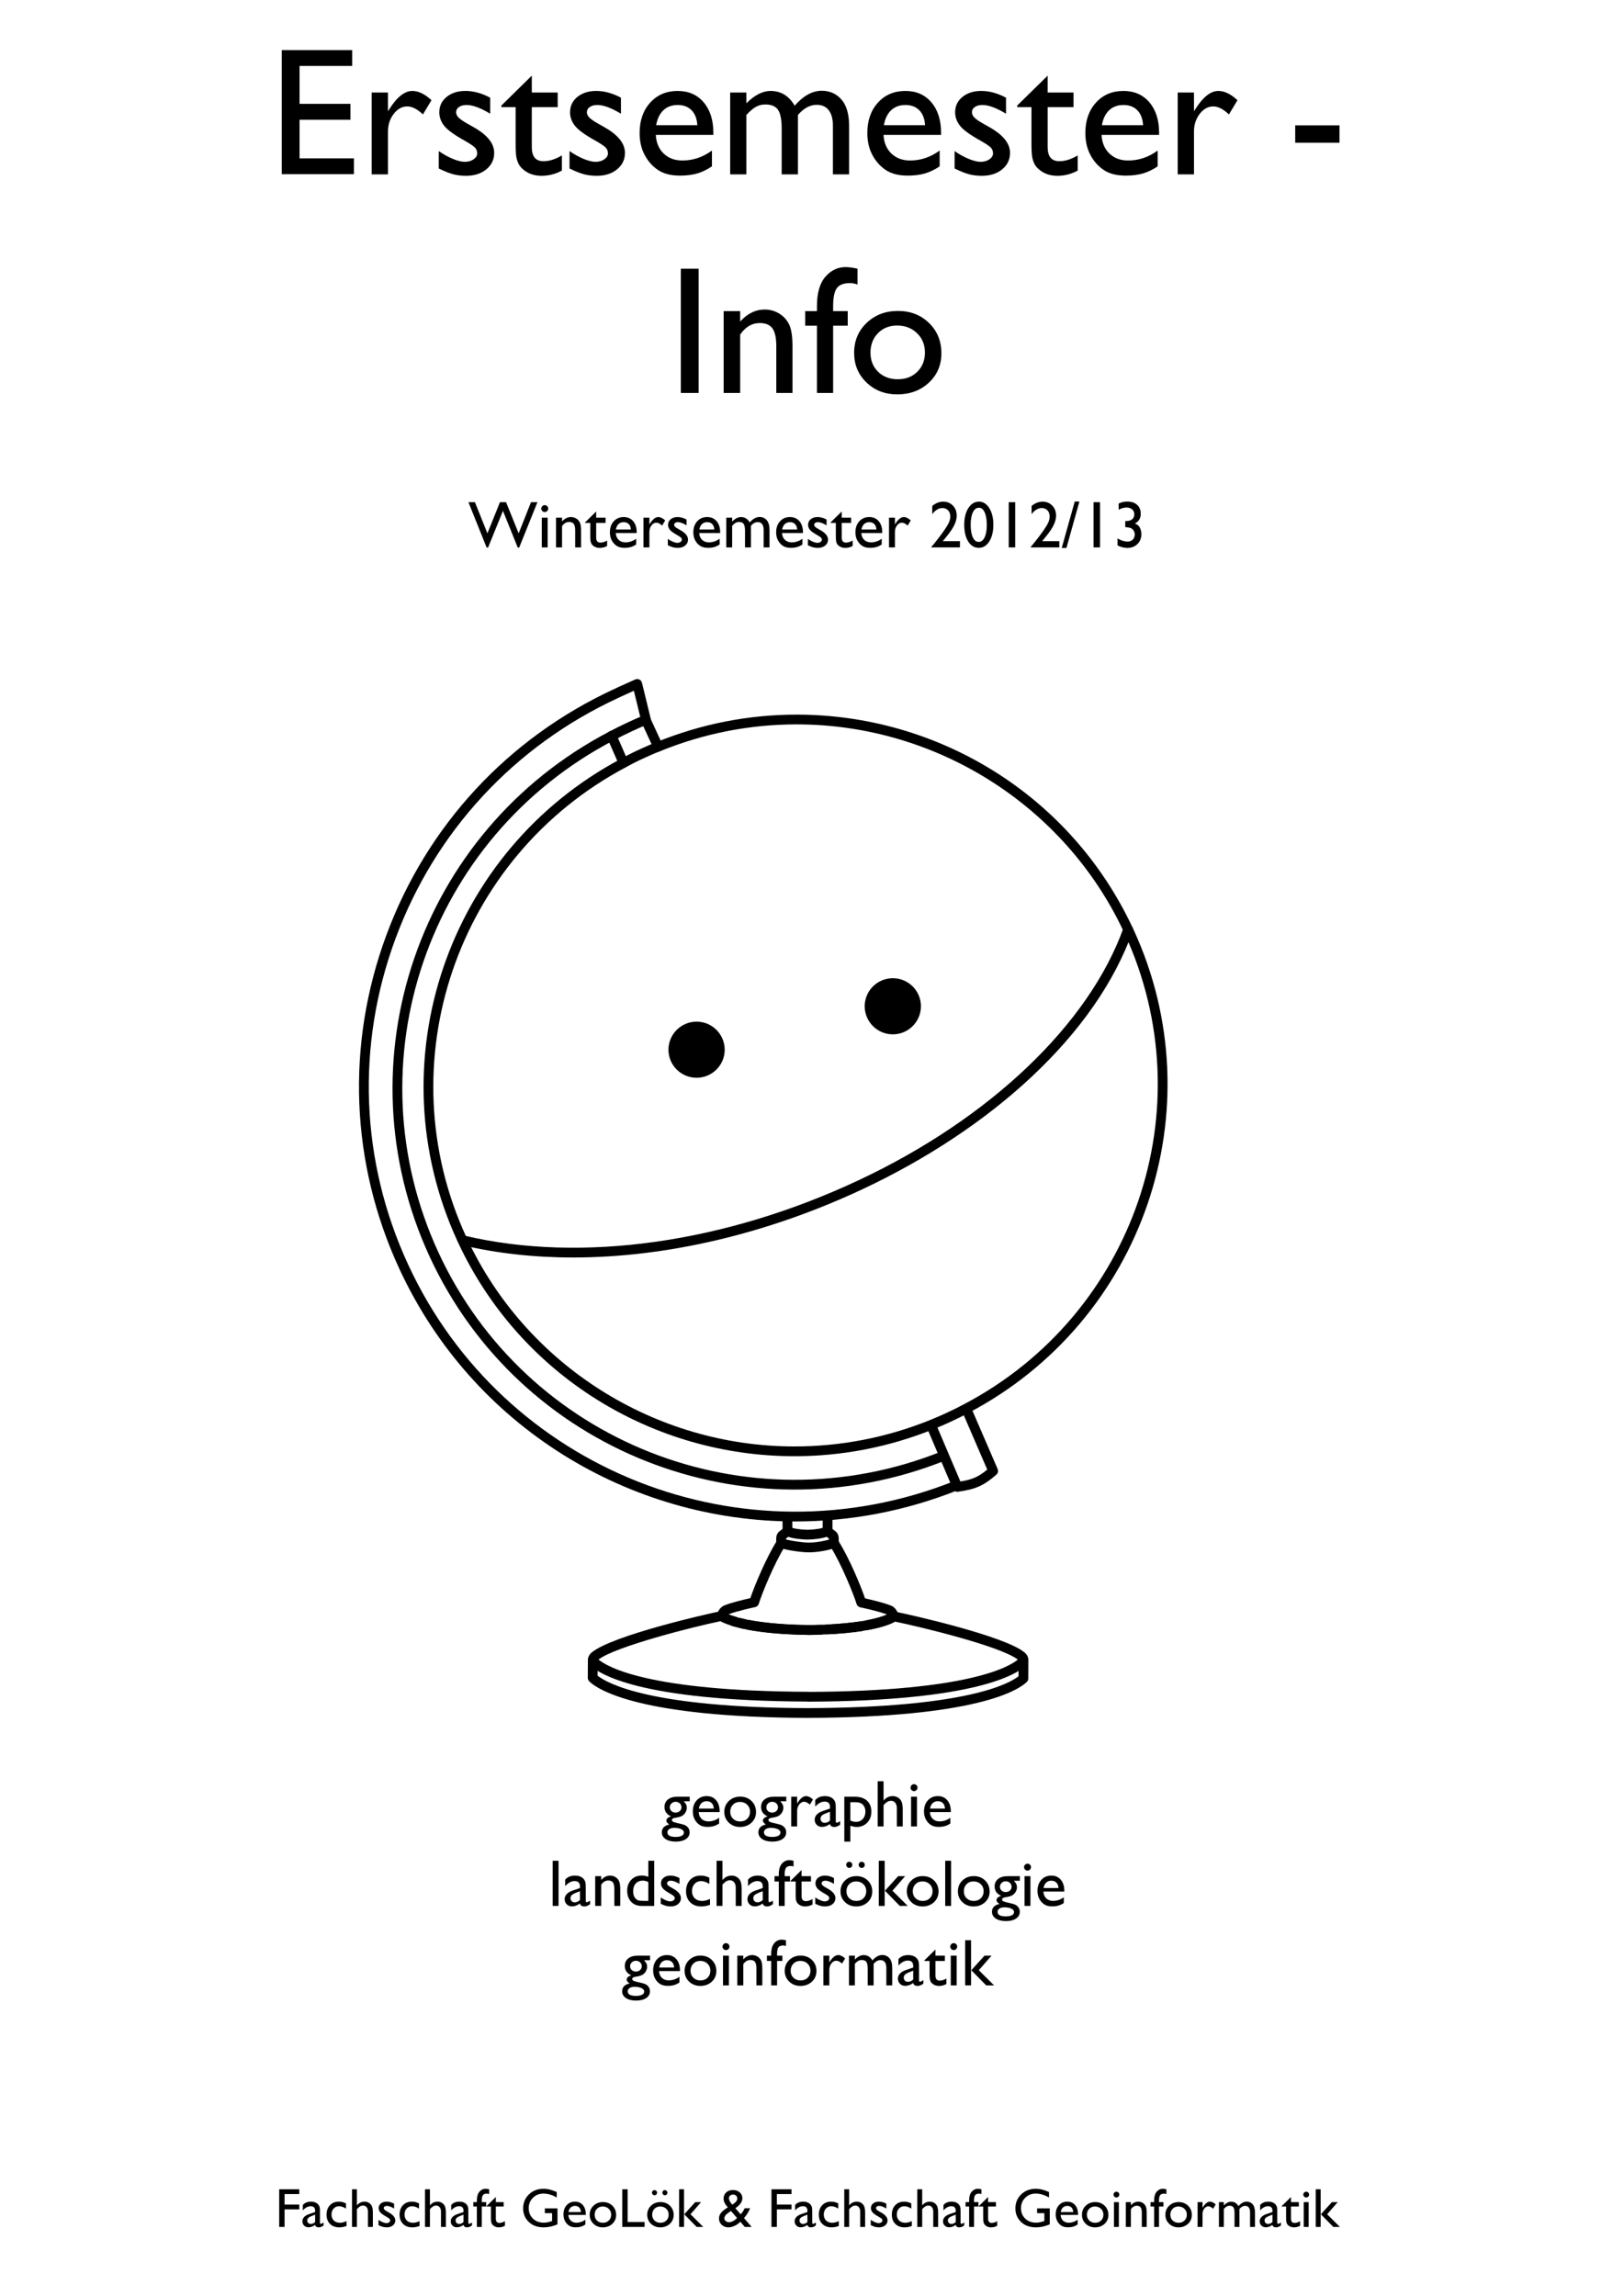 <?xml version="1.0" encoding="utf-8"?>
<!-- Generator: Adobe Illustrator 15.0.0, SVG Export Plug-In . SVG Version: 6.00 Build 0)  -->
<!DOCTYPE svg PUBLIC "-//W3C//DTD SVG 1.1//EN" "http://www.w3.org/Graphics/SVG/1.1/DTD/svg11.dtd">
<svg version="1.1" id="Ebene_1" xmlns="http://www.w3.org/2000/svg" xmlns:xlink="http://www.w3.org/1999/xlink" x="0px" y="0px"
	 width="420.94px" height="595.28px" viewBox="0 0 420.94 595.28" enable-background="new 0 0 420.94 595.28" xml:space="preserve">
<g id="XMLID_2_">
	<g>
		<path d="M205.914,376.554c-17.885,0-35.367-4.994-50.553-14.445c-15.579-9.692-27.928-23.627-35.715-40.292l-0.137-0.291
			l0.628-0.281l0.105,0.023c8.75,2.064,18.204,3.111,28.103,3.111c28.677,0,60.732-8.922,87.951-24.48
			c28.087-16.058,47.907-37.022,55.807-59.036l0.273-0.754l0.314,0.738c0.039,0.089,0.083,0.176,0.129,0.266
			c0.048,0.095,0.093,0.19,0.136,0.285c21.174,45.946,2.547,100.444-42.405,124.062c-1.449,0.774-2.934,1.51-4.538,2.244
			c-1.543,0.731-3.147,1.393-4.564,1.977C230.064,374.242,218.108,376.554,205.914,376.554L205.914,376.554z M120.413,321.957
			c15.519,32.798,49.029,53.966,85.501,53.966c12.115,0,23.989-2.297,35.298-6.83c1.405-0.579,3-1.238,4.533-1.965
			c1.598-0.729,3.071-1.457,4.508-2.228c44.614-23.439,63.123-77.493,42.188-123.112c-8.119,21.896-27.912,42.702-55.83,58.659
			c-27.31,15.611-59.481,24.566-88.264,24.566C138.517,325.014,129.123,323.984,120.413,321.957L120.413,321.957z"/>
		<path d="M206.237,393.448c-21.155,0-41.816-5.925-59.757-17.135c-18.412-11.501-32.972-28.03-42.112-47.793
			c-12.565-27.172-13.748-57.636-3.33-85.78c10.419-28.147,31.195-50.601,58.501-63.229c0.041-0.02,1.256-0.626,5.502-2.501
			l0.345-0.152l2.412,9.897l-0.228,0.112c-0.039,0.02-0.118,0.054-0.225,0.099l-0.594,0.249c-0.658,0.276-1.761,0.734-3.419,1.522
			c-1.722,0.804-3.238,1.558-4.642,2.309c-48.72,25.441-68.874,84.336-45.885,134.083c16.7,36.098,53.312,59.421,93.272,59.421
			c13.158,0,26.058-2.492,38.343-7.405l0.436-0.22l3.547,8.311l-0.432,0.173c-13.37,5.334-27.408,8.037-41.727,8.04
			C206.243,393.448,206.238,393.448,206.237,393.448L206.237,393.448z M164.95,177.743c-3.946,1.747-5.125,2.333-5.137,2.339
			c-27.163,12.56-47.821,34.89-58.182,62.879c-10.359,27.984-9.183,58.274,3.311,85.293c18.134,39.219,57.894,64.559,101.294,64.559
			c0.003,0,0.004,0,0.007,0c14.176,0,28.08-2.666,41.322-7.923l-3.034-7.111c-12.337,4.917-25.267,7.405-38.455,7.405
			c0,0,0.001,0,0,0c-19.487,0-38.523-5.455-55.048-15.776c-16.961-10.59-30.378-25.813-38.799-44.016
			c-23.13-50.054-2.854-109.311,46.164-134.905c1.411-0.755,2.939-1.515,4.668-2.323c1.67-0.793,2.782-1.256,3.446-1.533l0.551-0.23
			L164.95,177.743L164.95,177.743z"/>
		<path d="M231.416,267.192c-3.494,0-6.338-2.845-6.338-6.34c0-3.481,2.844-6.312,6.338-6.312c3.496,0,6.339,2.831,6.339,6.312
			C237.755,264.347,234.912,267.192,231.416,267.192L231.416,267.192z M231.416,255.172c-3.145,0-5.705,2.549-5.705,5.681
			c0,3.147,2.561,5.705,5.705,5.705c3.146,0,5.706-2.558,5.706-5.705C237.122,257.721,234.562,255.172,231.416,255.172
			L231.416,255.172z"/>
		<path d="M180.553,278.448c-3.496,0-6.34-2.832-6.34-6.313c0-3.495,2.845-6.338,6.34-6.338c3.496,0,6.338,2.843,6.338,6.338
			C186.891,275.616,184.049,278.448,180.553,278.448L180.553,278.448z M180.553,266.43c-3.147,0-5.707,2.56-5.707,5.705
			c0,3.131,2.56,5.681,5.707,5.681c3.146,0,5.706-2.549,5.706-5.681C186.259,268.989,183.7,266.43,180.553,266.43L180.553,266.43z"
			/>
		<path d="M148.339,325.014c-9.903,0-19.369-1.046-28.136-3.105l-0.417,0.188l-0.137-0.271c-0.039-0.084-0.076-0.159-0.109-0.234
			c-0.031-0.07-0.062-0.141-0.101-0.214c-21.098-45.763-2.634-100.169,42.029-123.867c1.576-0.879,3.193-1.692,4.938-2.48
			c1.312-0.593,2.667-1.207,4.066-1.745c11.526-4.698,23.649-7.081,36.03-7.081c17.859,0,35.316,4.985,50.485,14.414
			c15.562,9.674,27.908,23.582,35.7,40.218l0.057,0.119l-0.046,0.123c-7.951,22.151-27.87,43.235-56.088,59.366
			c-27.31,15.612-59.483,24.566-88.264,24.569C148.343,325.014,148.34,325.014,148.339,325.014L148.339,325.014z M120.138,321.244
			l0.105,0.023c8.749,2.064,18.204,3.111,28.095,3.111c0.003,0,0.004,0,0.007,0c28.674,0,60.731-8.924,87.949-24.484
			c28.037-16.026,47.835-36.942,55.766-58.909c-15.47-32.897-49.037-54.149-85.559-54.149c-12.298,0-24.342,2.367-35.797,7.036
			c-1.387,0.535-2.735,1.143-4.04,1.731c-1.727,0.783-3.328,1.587-4.894,2.46c-44.373,23.544-62.714,77.587-41.76,123.035
			c0.026,0.057,0.052,0.111,0.077,0.167L120.138,321.244L120.138,321.244z M180.553,278.448c-3.496,0-6.34-2.832-6.34-6.313
			c0-3.495,2.845-6.338,6.34-6.338c3.496,0,6.338,2.843,6.338,6.338C186.891,275.616,184.049,278.448,180.553,278.448
			L180.553,278.448z M180.553,266.43c-3.147,0-5.707,2.56-5.707,5.705c0,3.131,2.56,5.681,5.707,5.681
			c3.146,0,5.706-2.549,5.706-5.681C186.259,268.989,183.7,266.43,180.553,266.43L180.553,266.43z M231.416,267.192
			c-3.494,0-6.338-2.845-6.338-6.34c0-3.481,2.844-6.312,6.338-6.312c3.496,0,6.339,2.831,6.339,6.312
			C237.755,264.347,234.912,267.192,231.416,267.192L231.416,267.192z M231.416,255.172c-3.145,0-5.705,2.549-5.705,5.681
			c0,3.147,2.561,5.705,5.705,5.705c3.146,0,5.706-2.558,5.706-5.705C237.122,257.721,234.562,255.172,231.416,255.172
			L231.416,255.172z"/>
	</g>
	<g>
		<path d="M209.374,445.342c-43.391-0.146-54.28-7.238-56.584-9.411c-0.256-0.239-0.436-0.607-0.434-0.96l0.027-4.604
			c0.004-0.695,0.57-1.258,1.266-1.258c0.003,0,0.004,0,0.007,0c0.7,0.003,1.263,0.573,1.259,1.275l-0.024,4.016
			c2.541,2.007,13.717,8.271,54.488,8.41h0.074c41.079-0.139,52.113-6.337,54.544-8.256l0.024-4.057
			c0.003-0.695,0.57-1.257,1.267-1.257c0.002,0,0.004,0,0.008,0c0.699,0.003,1.263,0.574,1.258,1.274l-0.027,4.629
			c-0.003,0.346-0.148,0.676-0.401,0.913c-2.288,2.157-13.079,9.139-56.667,9.284H209.374L209.374,445.342z"/>
		<path d="M209.68,402.426c-0.053,0-0.106,0-0.159-0.003c-2.396-0.024-6.539-0.729-7.644-1.298c-0.419-0.218-0.686-0.65-0.686-1.126
			v-1.076c0-1.153,0.537-1.712,0.802-1.916l1.317-1.029c0.365-0.286,0.86-0.346,1.285-0.162c0.993,0.434,2.67,0.71,4.603,0.761
			c0.029,0,0.059,0.003,0.087,0.006c0.028-0.003,0.056-0.006,0.084-0.006c1.952-0.051,3.601-0.321,4.638-0.763
			c0.421-0.182,0.912-0.122,1.275,0.164l1.314,1.029c0.266,0.204,0.804,0.766,0.804,1.916v1.076c0,0.476-0.268,0.911-0.69,1.126
			l-0.156,0.079c-0.027,0.014-0.057,0.028-0.086,0.043C215.276,401.747,212.282,402.426,209.68,402.426L209.68,402.426z
			 M203.725,399.085c1.291,0.324,3.946,0.786,5.823,0.807c1.889,0.03,4.122-0.414,5.322-0.77v-0.199
			c0-0.021-0.001-0.041-0.001-0.059l-0.588-0.459c-1.579,0.512-3.46,0.666-4.845,0.702c-0.049,0.003-0.101,0-0.149-0.006
			c-0.051,0.006-0.099,0.009-0.151,0.006c-1.147-0.03-3.164-0.161-4.826-0.699l-0.583,0.456c0,0.018-0.001,0.037-0.001,0.059
			V399.085L203.725,399.085z"/>
		<path d="M188.155,420.807c-0.141,0-0.285-0.025-0.425-0.075c-0.417-0.148-0.763-0.338-1.042-0.492l-0.112-0.061
			c-0.432-0.214-0.729-0.691-0.741-1.236c-0.029-0.927,0.826-2.356,1.91-2.75c1.799-0.752,5.24-1.56,6.74-1.893
			c1.121-3.309,4.154-10.562,6.905-14.901c0.373-0.589,1.157-0.764,1.748-0.392c0.59,0.375,0.765,1.158,0.391,1.749
			c-2.905,4.582-6.119,12.589-6.852,14.998c-0.134,0.441-0.499,0.773-0.952,0.869c-0.048,0.011-4.672,0.984-6.878,1.855
			c0.479,0.31,0.701,0.922,0.501,1.483C189.162,420.483,188.674,420.807,188.155,420.807L188.155,420.807z"/>
		<path d="M190.521,421.676c-0.113,0-0.229-0.018-0.344-0.047c-0.232-0.068-0.463-0.135-0.714-0.243
			c-0.642-0.28-0.935-1.026-0.656-1.669c0.278-0.641,1.024-0.934,1.666-0.655c0.13,0.058,0.261,0.091,0.39,0.127
			c0.673,0.189,1.064,0.892,0.876,1.562C191.582,421.311,191.074,421.676,190.521,421.676L190.521,421.676z"/>
		<path d="M192.915,422.306l0.261-1.242l-0.269,1.239c-0.512-0.107-1.042-0.222-1.533-0.364c-0.669-0.196-1.055-0.9-0.858-1.57
			c0.196-0.672,0.901-1.057,1.57-0.858c0.398,0.114,0.856,0.213,1.343,0.313L192.915,422.306L192.915,422.306z"/>
		<path d="M207.509,423.777c-0.009,0-0.018,0-0.028,0c-5.196-0.111-9.955-0.566-13.759-1.313c-0.686-0.134-1.132-0.8-0.998-1.487
			c0.135-0.684,0.797-1.131,1.487-0.997c3.663,0.719,8.27,1.157,13.324,1.266c0.699,0.017,1.253,0.597,1.239,1.294
			C208.759,423.229,208.195,423.777,207.509,423.777L207.509,423.777z"/>
		<path d="M209.928,423.795c-0.633,0-1.297-0.006-1.993-0.018c-0.698-0.012-1.255-0.589-1.245-1.285
			c0.012-0.702,0.576-1.277,1.287-1.247c1.762,0.027,3.298,0.022,4.699-0.024c0.701-0.031,1.284,0.524,1.306,1.225
			c0.023,0.697-0.524,1.281-1.224,1.304C211.872,423.78,210.936,423.795,209.928,423.795L209.928,423.795z"/>
		<path d="M214.452,423.671c-0.675,0-1.236-0.531-1.265-1.21c-0.029-0.698,0.512-1.288,1.212-1.319
			c3.197-0.137,6.067-0.405,8.531-0.8c0.683-0.113,1.339,0.362,1.45,1.053c0.11,0.689-0.358,1.338-1.05,1.449
			c-2.562,0.408-5.528,0.688-8.824,0.827C214.487,423.671,214.47,423.671,214.452,423.671L214.452,423.671z"/>
		<path d="M224.917,422.542c-0.592,0-1.12-0.419-1.24-1.02c-0.136-0.688,0.31-1.353,0.996-1.489
			c2.178-0.432,3.928-0.934,5.224-1.499c-2.182-0.86-6.872-1.845-6.921-1.855c-0.453-0.096-0.817-0.43-0.951-0.873
			c-0.732-2.408-3.946-10.414-6.853-14.996c-0.376-0.593-0.2-1.371,0.389-1.745c0.591-0.379,1.374-0.203,1.748,0.387
			c2.75,4.335,5.787,11.593,6.907,14.906c1.501,0.331,4.957,1.139,6.816,1.909c0.984,0.394,1.793,1.687,1.851,2.578
			c0.036,0.598-0.237,1.115-0.728,1.384c-1.539,0.902-3.902,1.677-6.989,2.289C225.082,422.534,224.998,422.542,224.917,422.542
			L224.917,422.542z"/>
		<path d="M209.43,441.136c-0.092,0-0.181-0.009-0.268-0.028c-43.318-0.182-53.873-7.182-56.079-9.326
			c-0.419-0.417-0.636-0.836-0.67-1.28c-0.121-0.946,0.484-1.769,1.066-2.205c5.443-4.374,29.873-9.94,33.377-10.628
			c0.479-0.098,0.874-0.025,1.16,0.357c0.074,0.056,0.272,0.188,0.658,0.357c0.319,0.159,0.816,0.374,1.657,0.627
			c0.047,0.014,0.096,0.034,0.142,0.052c0.13,0.058,0.261,0.091,0.39,0.127l0.249,0.073c0.285,0.087,0.555,0.164,0.839,0.214
			c0.022,0.006,0.047,0.009,0.069,0.015l0.408,0.095c0.332,0.078,0.681,0.159,1.054,0.252c0.187,0.039,0.434,0.089,0.707,0.14
			c3.491,0.657,7.982,1.084,13.362,1.269h0.405c0.022,0,0.043,0,0.066,0.002l0.069,0.003c0.456,0.022,0.91,0.049,1.363,0.049
			c0.078,0,0.155,0.006,0.229,0.021c1.027-0.023,2.027-0.052,2.971-0.099c0.611-0.025,1.189-0.053,1.74-0.079
			c2.938-0.153,5.741-0.416,8.563-0.806c0.587-0.097,1.182-0.2,1.725-0.303c4.91-0.9,6.186-1.921,6.197-1.929
			c0.298-0.299,0.682-0.387,1.094-0.305c4.222,0.827,28.328,6.291,33.51,10.517c0.139,0.101,1.072,0.844,1.072,1.952
			c0,0.549-0.229,1.078-0.644,1.486c-2.243,2.182-12.855,9.232-56.477,9.381C209.433,441.136,209.43,441.136,209.43,441.136
			L209.43,441.136z M155.134,430.218c2.307,1.913,13.023,8.221,54.379,8.359c0.086,0,0.17,0.007,0.251,0.022
			c41.231-0.173,51.835-6.512,54.058-8.369c-4.518-3.508-25.496-8.549-31.813-9.843c-0.879,0.53-2.824,1.394-6.861,2.133
			c-0.554,0.105-1.167,0.215-1.809,0.32c-2.929,0.405-5.804,0.674-8.821,0.83c-0.557,0.025-1.14,0.053-1.746,0.078
			c-1.037,0.055-2.134,0.081-3.261,0.106c-0.099,0.009-0.199-0.006-0.293-0.028c-0.417-0.006-0.837-0.026-1.256-0.047l-0.453-0.003
			c-5.552-0.189-10.172-0.632-13.775-1.311c-0.296-0.054-0.573-0.108-0.826-0.164c-0.397-0.099-0.73-0.177-1.049-0.25l-0.383-0.09
			c-0.41-0.075-0.767-0.179-1.081-0.273l-0.221-0.063c-0.206-0.06-0.411-0.118-0.634-0.21c-0.787-0.237-1.444-0.489-1.954-0.746
			c-0.321-0.146-0.579-0.282-0.783-0.407C179.927,421.673,159.492,426.827,155.134,430.218L155.134,430.218z"/>
		<path d="M205.913,377.504c-18.061,0-35.715-5.044-51.053-14.588c-15.735-9.792-28.21-23.865-36.074-40.697
			c-0.033-0.064-0.071-0.152-0.112-0.239c-0.025-0.058-0.05-0.116-0.083-0.179c-21.322-46.25-2.676-101.197,42.433-125.13
			c1.582-0.883,3.221-1.706,4.99-2.508c1.324-0.598,2.693-1.215,4.115-1.763c11.624-4.737,23.869-7.144,36.372-7.144
			c18.037,0,35.668,5.033,50.987,14.557c15.719,9.772,28.188,23.819,36.059,40.621c0.049,0.11,0.084,0.181,0.121,0.252
			c0.056,0.11,0.108,0.222,0.159,0.331c21.376,46.389,2.563,101.43-42.836,125.284c-1.458,0.781-2.962,1.522-4.585,2.267
			c-1.555,0.734-3.169,1.402-4.594,1.989C230.305,375.168,218.229,377.504,205.913,377.504L205.913,377.504z M206.502,187.788
			c-12.174,0-24.097,2.342-35.438,6.964c-1.378,0.531-2.715,1.135-4.006,1.719c-1.702,0.77-3.28,1.562-4.823,2.423
			c-43.946,23.318-62.104,76.816-41.36,121.811c0.03,0.057,0.07,0.146,0.109,0.234c0.026,0.055,0.053,0.113,0.083,0.176
			c15.292,32.729,48.59,53.857,84.846,53.857c11.992,0,23.75-2.275,34.947-6.761c1.385-0.571,2.969-1.224,4.479-1.941
			c1.591-0.728,3.047-1.446,4.467-2.207c44.218-23.232,62.536-76.825,41.714-122.01c-0.043-0.094-0.077-0.163-0.113-0.232
			c-0.059-0.118-0.116-0.235-0.166-0.352C275.968,208.874,242.7,187.788,206.502,187.788L206.502,187.788z"/>
		<path d="M248.14,386.724c-0.512,0-0.98-0.312-1.176-0.798l-0.156-0.396l-6.488-15.253c-0.271-0.644,0.029-1.387,0.671-1.658
			c0.644-0.274,1.387,0.025,1.66,0.669l6.281,14.771c3.107-0.504,4.691-1.205,6.961-3.088l-6.362-14.735
			c-0.279-0.643,0.017-1.386,0.659-1.666c0.642-0.276,1.386,0.021,1.663,0.662l6.734,15.593c0.219,0.503,0.087,1.093-0.327,1.453
			c-3.254,2.852-5.392,3.804-9.945,4.433C248.254,386.719,248.197,386.724,248.14,386.724L248.14,386.724z"/>
		<path d="M148.553,325.988c-10.003,0-19.639-1.048-28.673-3.181c-0.681-0.16-1.103-0.841-0.94-1.522
			c0.159-0.681,0.838-1.099,1.523-0.942c30.22,7.13,67.426,1.892,102.08-14.376c34.028-15.974,59.697-40.432,68.668-65.424
			c0.236-0.658,0.959-0.999,1.619-0.765c0.656,0.237,0.999,0.962,0.764,1.62c-4.752,13.239-13.623,25.993-26.368,37.907
			c-11.927,11.148-27.004,21.16-43.605,28.954C198.782,319.917,172.617,325.988,148.553,325.988L148.553,325.988z"/>
		<g>
			<path d="M186.576,272.135c0,3.313-2.709,5.996-6.022,5.996c-3.34,0-6.023-2.683-6.023-5.996c0-3.338,2.683-6.021,6.023-6.021
				C183.866,266.113,186.576,268.796,186.576,272.135z"/>
			<path d="M180.553,279.397c-4.019,0-7.289-3.257-7.289-7.262c0-4.018,3.27-7.287,7.289-7.287c4.019,0,7.289,3.27,7.289,7.287
				C187.842,276.14,184.572,279.397,180.553,279.397L180.553,279.397z M180.553,267.379c-2.623,0-4.757,2.132-4.757,4.755
				c0,2.609,2.134,4.73,4.757,4.73s4.756-2.121,4.756-4.73C185.31,269.512,183.176,267.379,180.553,267.379L180.553,267.379z"/>
		</g>
		<path d="M206.19,394.419c-42.911,0.003-83.696-24.43-102.685-65.501c-12.672-27.402-13.865-58.123-3.357-86.507
			c10.505-28.383,31.458-51.028,58.992-63.761c0.017-0.008,1.252-0.623,5.517-2.507c0.344-0.152,0.737-0.143,1.072,0.024
			c0.335,0.165,0.581,0.471,0.669,0.835l2.262,9.283c0.14,0.575-0.138,1.172-0.669,1.435c-0.047,0.022-0.144,0.065-0.28,0.123
			l-0.154,0.064c-0.112,0.048-0.261,0.109-0.441,0.185c-0.65,0.271-1.74,0.726-3.377,1.503c-1.709,0.798-3.213,1.545-4.6,2.288
			c-48.278,25.209-68.247,83.56-45.472,132.844c22.704,49.075,79.983,71.708,130.403,51.532c0.649-0.259,1.384,0.057,1.644,0.705
			c0.26,0.651-0.057,1.386-0.704,1.646c-51.671,20.68-110.371-2.524-133.64-52.82c-23.345-50.513-2.88-110.316,46.586-136.146
			c1.419-0.759,2.961-1.525,4.706-2.341c1.529-0.727,2.599-1.179,3.284-1.466l-1.648-6.765c-3.082,1.374-4.048,1.854-4.058,1.859
			c-26.958,12.466-47.445,34.606-57.716,62.358c-10.271,27.747-9.105,57.779,3.282,84.565
			c24.639,53.29,86.828,77.924,141.579,56.085c0.652-0.259,1.388,0.056,1.645,0.706c0.26,0.649-0.058,1.387-0.705,1.644
			C234.513,391.801,220.236,394.419,206.19,394.419L206.19,394.419z"/>
		<path d="M214.506,398.241c-0.701,0-1.268-0.566-1.268-1.266v-3.709c0-0.698,0.566-1.266,1.268-1.266
			c0.698,0,1.265,0.567,1.265,1.266v3.709C215.771,397.675,215.204,398.241,214.506,398.241L214.506,398.241z"/>
		<path d="M204.115,398.188c-0.698,0-1.267-0.562-1.267-1.266c0-1.514-0.026-3.479-0.026-3.479l2.532-0.033
			c0,0,0.025,1.981,0.025,3.513C205.38,397.625,204.814,398.188,204.115,398.188L204.115,398.188z"/>
		<path d="M161.592,199.003c-0.488,0-0.952-0.286-1.16-0.76l-3.031-6.923c-0.236-0.481-0.158-1.082,0.242-1.473
			c0.5-0.49,1.29-0.493,1.777,0.008l0.162,0.165l0.119,0.239l3.05,6.968c0.28,0.641-0.012,1.386-0.652,1.667
			C161.935,198.967,161.762,199.003,161.592,199.003L161.592,199.003z"/>
		<path d="M170.587,194.847c-0.479,0-0.936-0.273-1.151-0.737l-3.156-6.836c-0.293-0.635-0.016-1.388,0.619-1.68
			c0.633-0.293,1.388-0.017,1.679,0.618l3.157,6.838c0.294,0.635,0.016,1.386-0.619,1.681
			C170.945,194.809,170.765,194.847,170.587,194.847L170.587,194.847z"/>
		<g>
			<path d="M237.438,260.853c0,3.341-2.708,6.024-6.021,6.024c-3.342,0-6.022-2.683-6.022-6.024c0-3.313,2.681-5.996,6.022-5.996
				C234.729,254.856,237.438,257.54,237.438,260.853z"/>
			<path d="M231.416,268.141c-4.019,0-7.288-3.269-7.288-7.289c0-4.004,3.27-7.263,7.288-7.263c4.02,0,7.29,3.259,7.29,7.263
				C238.706,264.873,235.436,268.141,231.416,268.141L231.416,268.141z M231.416,256.122c-2.623,0-4.756,2.121-4.756,4.73
				c0,2.623,2.133,4.758,4.756,4.758s4.757-2.135,4.757-4.758C236.173,258.243,234.039,256.122,231.416,256.122L231.416,256.122z"/>
		</g>
	</g>
</g>
<g>
	<rect x="21.143" y="13" fill="none" width="376.284" height="93.431"/>
	<path d="M73.032,12.993h18.261v4.104H77.644v9.822h13.188v4.127H77.644v10.006h14.087v4.104H73.032V12.993z"/>
	<path d="M100.562,23.991v4.865l0.23-0.369c2.029-3.274,4.058-4.911,6.087-4.911c1.583,0,3.236,0.8,4.958,2.398l-2.213,3.689
		c-1.46-1.383-2.813-2.075-4.058-2.075c-1.353,0-2.525,0.646-3.516,1.937c-0.992,1.292-1.487,2.821-1.487,4.588v11.09h-4.219V23.991
		H100.562z"/>
	<path d="M113.727,43.682v-4.519c1.184,0.83,2.394,1.503,3.632,2.018c1.237,0.515,2.278,0.772,3.124,0.772
		c0.876,0,1.629-0.215,2.259-0.646s0.945-0.945,0.945-1.545c0-0.615-0.204-1.126-0.611-1.533s-1.288-0.995-2.64-1.764
		c-2.706-1.506-4.477-2.793-5.314-3.862s-1.256-2.232-1.256-3.493c0-1.629,0.634-2.958,1.902-3.989
		c1.269-1.03,2.901-1.545,4.9-1.545c2.075,0,4.204,0.584,6.387,1.752v4.15c-2.49-1.506-4.527-2.26-6.11-2.26
		c-0.815,0-1.472,0.173-1.971,0.52s-0.75,0.804-0.75,1.374c0,0.493,0.227,0.962,0.679,1.408c0.453,0.446,1.248,0.984,2.386,1.614
		l1.499,0.853c3.537,1.998,5.305,4.21,5.305,6.638c0,1.737-0.68,3.162-2.041,4.276c-1.36,1.114-3.109,1.671-5.245,1.671
		c-1.261,0-2.383-0.135-3.366-0.404C116.455,44.9,115.218,44.405,113.727,43.682z"/>
	<path d="M129.958,27.357l7.885-7.747v4.381h6.709v3.781h-6.709v10.382c0,2.425,1.007,3.637,3.021,3.637
		c1.506,0,3.097-0.499,4.773-1.499v3.92c-1.614,0.907-3.375,1.36-5.28,1.36c-1.921,0-3.52-0.561-4.796-1.684
		c-0.4-0.338-0.73-0.718-0.991-1.141c-0.262-0.422-0.48-0.976-0.657-1.66c-0.177-0.684-0.265-1.986-0.265-3.908v-9.407h-3.689
		V27.357z"/>
	<path d="M147.62,43.682v-4.519c1.184,0.83,2.394,1.503,3.632,2.018c1.237,0.515,2.278,0.772,3.124,0.772
		c0.876,0,1.629-0.215,2.259-0.646s0.945-0.945,0.945-1.545c0-0.615-0.204-1.126-0.611-1.533s-1.288-0.995-2.64-1.764
		c-2.706-1.506-4.477-2.793-5.314-3.862s-1.256-2.232-1.256-3.493c0-1.629,0.634-2.958,1.902-3.989
		c1.269-1.03,2.901-1.545,4.9-1.545c2.075,0,4.204,0.584,6.387,1.752v4.15c-2.49-1.506-4.527-2.26-6.11-2.26
		c-0.815,0-1.472,0.173-1.971,0.52s-0.75,0.804-0.75,1.374c0,0.493,0.227,0.962,0.679,1.408c0.453,0.446,1.248,0.984,2.386,1.614
		l1.499,0.853c3.537,1.998,5.305,4.21,5.305,6.638c0,1.737-0.68,3.162-2.041,4.276c-1.36,1.114-3.109,1.671-5.245,1.671
		c-1.261,0-2.383-0.135-3.366-0.404C150.348,44.9,149.111,44.405,147.62,43.682z"/>
	<path d="M184.902,34.966h-14.918c0.107,2.029,0.788,3.643,2.041,4.842c1.253,1.199,2.871,1.799,4.854,1.799
		c2.767,0,5.318-0.861,7.655-2.583v4.104c-1.291,0.861-2.571,1.476-3.839,1.845c-1.268,0.369-2.755,0.553-4.461,0.553
		c-2.336,0-4.227-0.484-5.672-1.453s-2.602-2.271-3.47-3.908c-0.868-1.637-1.303-3.531-1.303-5.683c0-3.228,0.915-5.853,2.744-7.874
		c1.829-2.021,4.204-3.032,7.125-3.032c2.812,0,5.057,0.984,6.732,2.952c1.675,1.967,2.513,4.604,2.513,7.908V34.966z
		 M170.077,32.453h10.675c-0.107-1.675-0.607-2.966-1.499-3.874c-0.892-0.907-2.091-1.36-3.597-1.36c-1.507,0-2.74,0.454-3.701,1.36
		C170.995,29.487,170.369,30.778,170.077,32.453z"/>
	<path d="M206.829,29.802v15.402h-4.219V33.398c0-2.352-0.315-3.992-0.945-4.922c-0.63-0.93-1.729-1.395-3.297-1.395
		c-0.876,0-1.679,0.2-2.409,0.6c-0.73,0.4-1.564,1.106-2.501,2.121v15.402h-4.196V23.991h4.196v2.79
		c2.136-2.136,4.227-3.205,6.271-3.205c2.69,0,4.773,1.276,6.249,3.828c2.244-2.583,4.587-3.874,7.033-3.874
		c2.059,0,3.754,0.753,5.084,2.259c1.328,1.507,1.994,3.805,1.994,6.894v12.52h-4.197V32.638c0-1.768-0.361-3.12-1.082-4.058
		c-0.723-0.938-1.762-1.406-3.113-1.406C209.956,27.173,208.335,28.049,206.829,29.802z"/>
	<path d="M243.928,34.966H229.01c0.107,2.029,0.788,3.643,2.041,4.842c1.252,1.199,2.87,1.799,4.854,1.799
		c2.767,0,5.317-0.861,7.654-2.583v4.104c-1.291,0.861-2.57,1.476-3.839,1.845c-1.268,0.369-2.755,0.553-4.461,0.553
		c-2.337,0-4.228-0.484-5.673-1.453c-1.444-0.968-2.602-2.271-3.47-3.908c-0.868-1.637-1.303-3.531-1.303-5.683
		c0-3.228,0.915-5.853,2.744-7.874c1.829-2.021,4.204-3.032,7.124-3.032c2.813,0,5.058,0.984,6.732,2.952
		c1.676,1.967,2.514,4.604,2.514,7.908V34.966z M229.103,32.453h10.675c-0.107-1.675-0.607-2.966-1.499-3.874
		c-0.892-0.907-2.09-1.36-3.597-1.36c-1.506,0-2.74,0.454-3.7,1.36C230.021,29.487,229.394,30.778,229.103,32.453z"/>
	<path d="M247.432,43.682v-4.519c1.184,0.83,2.395,1.503,3.632,2.018c1.237,0.515,2.278,0.772,3.124,0.772
		c0.876,0,1.629-0.215,2.26-0.646c0.63-0.43,0.945-0.945,0.945-1.545c0-0.615-0.204-1.126-0.611-1.533s-1.287-0.995-2.64-1.764
		c-2.706-1.506-4.478-2.793-5.314-3.862c-0.838-1.068-1.257-2.232-1.257-3.493c0-1.629,0.634-2.958,1.902-3.989
		c1.268-1.03,2.901-1.545,4.899-1.545c2.075,0,4.204,0.584,6.387,1.752v4.15c-2.49-1.506-4.527-2.26-6.11-2.26
		c-0.814,0-1.472,0.173-1.972,0.52c-0.499,0.346-0.749,0.804-0.749,1.374c0,0.493,0.227,0.962,0.679,1.408
		c0.453,0.446,1.248,0.984,2.386,1.614l1.499,0.853c3.536,1.998,5.305,4.21,5.305,6.638c0,1.737-0.68,3.162-2.04,4.276
		c-1.36,1.114-3.109,1.671-5.246,1.671c-1.26,0-2.382-0.135-3.366-0.404C250.16,44.9,248.923,44.405,247.432,43.682z"/>
	<path d="M263.664,27.357l7.886-7.747v4.381h6.709v3.781h-6.709v10.382c0,2.425,1.006,3.637,3.02,3.637
		c1.507,0,3.098-0.499,4.773-1.499v3.92c-1.614,0.907-3.374,1.36-5.28,1.36c-1.922,0-3.52-0.561-4.796-1.684
		c-0.399-0.338-0.73-0.718-0.991-1.141c-0.262-0.422-0.48-0.976-0.657-1.66c-0.177-0.684-0.265-1.986-0.265-3.908v-9.407h-3.689
		V27.357z"/>
	<path d="M300.439,34.966h-14.918c0.107,2.029,0.788,3.643,2.041,4.842c1.252,1.199,2.87,1.799,4.854,1.799
		c2.767,0,5.317-0.861,7.654-2.583v4.104c-1.291,0.861-2.57,1.476-3.839,1.845c-1.268,0.369-2.755,0.553-4.461,0.553
		c-2.337,0-4.228-0.484-5.673-1.453c-1.444-0.968-2.602-2.271-3.47-3.908c-0.868-1.637-1.303-3.531-1.303-5.683
		c0-3.228,0.915-5.853,2.744-7.874c1.829-2.021,4.204-3.032,7.124-3.032c2.813,0,5.058,0.984,6.732,2.952
		c1.676,1.967,2.514,4.604,2.514,7.908V34.966z M285.614,32.453h10.675c-0.107-1.675-0.607-2.966-1.499-3.874
		c-0.892-0.907-2.09-1.36-3.597-1.36c-1.506,0-2.74,0.454-3.7,1.36C286.532,29.487,285.905,30.778,285.614,32.453z"/>
	<path d="M309.478,23.991v4.865l0.23-0.369c2.028-3.274,4.058-4.911,6.087-4.911c1.583,0,3.235,0.8,4.957,2.398l-2.214,3.689
		c-1.46-1.383-2.812-2.075-4.058-2.075c-1.353,0-2.524,0.646-3.517,1.937c-0.991,1.292-1.486,2.821-1.486,4.588v11.09h-4.22V23.991
		H309.478z"/>
	<path d="M335.716,32.5h11.482v4.496h-11.482V32.5z"/>
	<path d="M176.475,69.657h4.611v32.21h-4.611V69.657z"/>
	<path d="M191.854,80.655v2.698c1.875-2.075,4.004-3.113,6.387-3.113c1.322,0,2.551,0.342,3.689,1.026s2.002,1.622,2.594,2.813
		c0.591,1.191,0.888,3.078,0.888,5.66v12.128h-4.196V89.786c0-2.167-0.331-3.716-0.992-4.646c-0.661-0.93-1.768-1.395-3.32-1.395
		c-1.983,0-3.666,0.991-5.05,2.974v15.148h-4.289V80.655H191.854z"/>
	<path d="M211.752,80.655v-1.268c0-3.412,0.727-5.956,2.18-7.632c1.452-1.675,3.193-2.513,5.222-2.513
		c0.876,0,1.914,0.139,3.113,0.415v4.104c-0.677-0.246-1.322-0.369-1.938-0.369c-1.645,0-2.786,0.438-3.424,1.314
		c-0.638,0.876-0.957,2.437-0.957,4.681v1.268h3.782v3.781h-3.782v17.431h-4.196V84.437h-3.043v-3.781H211.752z"/>
	<path d="M232.757,80.609c3.228,0,5.91,1.042,8.047,3.124c2.137,2.083,3.205,4.7,3.205,7.851c0,3.059-1.084,5.599-3.251,7.62
		c-2.168,2.021-4.896,3.032-8.186,3.032c-3.182,0-5.841-1.026-7.978-3.078c-2.137-2.052-3.205-4.615-3.205-7.689
		c0-3.105,1.08-5.691,3.24-7.759C226.789,81.643,229.498,80.609,232.757,80.609z M232.526,84.391c-2.014,0-3.666,0.661-4.957,1.983
		c-1.291,1.322-1.937,3.005-1.937,5.049c0,2.029,0.66,3.686,1.982,4.969c1.322,1.284,3.021,1.925,5.096,1.925
		c2.06,0,3.746-0.649,5.061-1.948c1.314-1.299,1.972-2.963,1.972-4.992c0-2.014-0.685-3.681-2.052-5.003
		C236.322,85.052,234.602,84.391,232.526,84.391z"/>
</g>
<g>
	<path d="M137.63,130.192h1.672l-4.735,11.763h-0.368l-3.83-9.524l-3.869,9.524h-0.36l-4.721-11.763h1.689l3.228,8.074l3.249-8.074
		h1.585l3.265,8.074L137.63,130.192z"/>
	<path d="M141.18,130.946c0.251,0,0.467,0.087,0.646,0.26s0.269,0.386,0.269,0.637c0,0.246-0.09,0.458-0.269,0.637
		s-0.394,0.268-0.646,0.268c-0.235,0-0.441-0.091-0.621-0.272c-0.179-0.182-0.268-0.393-0.268-0.633
		c0-0.235,0.089-0.443,0.268-0.625C140.739,131.038,140.945,130.946,141.18,130.946z M140.426,134.191h1.526v7.713h-1.526V134.191z"
		/>
	<path d="M145.682,134.191v0.981c0.682-0.755,1.456-1.132,2.322-1.132c0.481,0,0.928,0.124,1.342,0.373
		c0.414,0.249,0.728,0.59,0.943,1.023c0.215,0.433,0.323,1.119,0.323,2.058v4.41h-1.526v-4.394c0-0.788-0.121-1.351-0.361-1.689
		c-0.24-0.338-0.643-0.507-1.207-0.507c-0.721,0-1.333,0.36-1.836,1.082v5.508h-1.56v-7.713H145.682z"/>
	<path d="M151.66,135.416l2.867-2.817v1.593h2.44v1.375h-2.44v3.775c0,0.882,0.366,1.323,1.099,1.323
		c0.548,0,1.126-0.182,1.735-0.545v1.425c-0.587,0.33-1.227,0.495-1.92,0.495c-0.699,0-1.28-0.204-1.744-0.612
		c-0.146-0.123-0.266-0.261-0.361-0.415c-0.095-0.153-0.175-0.355-0.239-0.604c-0.064-0.249-0.097-0.722-0.097-1.421v-3.42h-1.341
		V135.416z"/>
	<path d="M165.033,138.182h-5.425c0.039,0.738,0.287,1.325,0.742,1.761s1.044,0.654,1.765,0.654c1.006,0,1.934-0.313,2.783-0.939
		v1.493c-0.469,0.313-0.935,0.537-1.396,0.67c-0.461,0.134-1.002,0.201-1.622,0.201c-0.85,0-1.537-0.176-2.062-0.528
		c-0.525-0.353-0.946-0.826-1.262-1.421c-0.316-0.595-0.474-1.284-0.474-2.067c0-1.173,0.333-2.128,0.998-2.863
		c0.665-0.735,1.528-1.103,2.59-1.103c1.023,0,1.839,0.357,2.448,1.073c0.609,0.716,0.914,1.674,0.914,2.876V138.182z
		 M159.642,137.268h3.882c-0.039-0.609-0.221-1.079-0.545-1.408c-0.324-0.33-0.76-0.495-1.308-0.495s-0.996,0.165-1.345,0.495
		C159.976,136.189,159.748,136.659,159.642,137.268z"/>
	<path d="M168.319,134.191v1.769l0.084-0.134c0.738-1.19,1.476-1.786,2.213-1.786c0.576,0,1.177,0.291,1.803,0.872l-0.805,1.342
		c-0.531-0.503-1.023-0.755-1.476-0.755c-0.492,0-0.918,0.235-1.278,0.705c-0.36,0.469-0.541,1.025-0.541,1.668v4.033h-1.534v-7.713
		H168.319z"/>
	<path d="M173.107,141.352v-1.644c0.431,0.302,0.871,0.546,1.321,0.734c0.45,0.187,0.829,0.281,1.136,0.281
		c0.319,0,0.593-0.078,0.822-0.235c0.229-0.156,0.344-0.344,0.344-0.562c0-0.224-0.074-0.41-0.222-0.558s-0.468-0.362-0.96-0.642
		c-0.984-0.548-1.628-1.016-1.933-1.404c-0.305-0.388-0.457-0.812-0.457-1.27c0-0.593,0.231-1.076,0.692-1.451
		s1.055-0.562,1.782-0.562c0.754,0,1.529,0.212,2.322,0.637v1.509c-0.905-0.547-1.646-0.821-2.222-0.821
		c-0.296,0-0.535,0.063-0.717,0.188c-0.182,0.126-0.272,0.292-0.272,0.5c0,0.179,0.082,0.35,0.247,0.512s0.454,0.358,0.868,0.587
		l0.545,0.31c1.286,0.727,1.929,1.531,1.929,2.414c0,0.631-0.248,1.15-0.742,1.555c-0.495,0.405-1.13,0.608-1.907,0.608
		c-0.458,0-0.867-0.049-1.224-0.147C174.099,141.794,173.649,141.614,173.107,141.352z"/>
	<path d="M186.664,138.182h-5.425c0.039,0.738,0.287,1.325,0.742,1.761s1.044,0.654,1.765,0.654c1.006,0,1.934-0.313,2.783-0.939
		v1.493c-0.469,0.313-0.935,0.537-1.396,0.67c-0.461,0.134-1.002,0.201-1.622,0.201c-0.85,0-1.537-0.176-2.062-0.528
		c-0.525-0.353-0.946-0.826-1.262-1.421c-0.316-0.595-0.474-1.284-0.474-2.067c0-1.173,0.333-2.128,0.998-2.863
		c0.665-0.735,1.528-1.103,2.59-1.103c1.023,0,1.839,0.357,2.448,1.073c0.609,0.716,0.914,1.674,0.914,2.876V138.182z
		 M181.273,137.268h3.882c-0.039-0.609-0.221-1.079-0.545-1.408c-0.324-0.33-0.76-0.495-1.308-0.495s-0.996,0.165-1.345,0.495
		C181.607,136.189,181.379,136.659,181.273,137.268z"/>
	<path d="M194.638,136.304v5.601h-1.534v-4.293c0-0.855-0.115-1.452-0.344-1.79c-0.229-0.338-0.629-0.507-1.199-0.507
		c-0.318,0-0.611,0.072-0.876,0.218c-0.266,0.146-0.569,0.402-0.91,0.771v5.601h-1.526v-7.713h1.526v1.014
		c0.777-0.777,1.537-1.165,2.28-1.165c0.978,0,1.736,0.464,2.272,1.392c0.816-0.939,1.668-1.409,2.557-1.409
		c0.749,0,1.365,0.274,1.849,0.822s0.725,1.383,0.725,2.507v4.553h-1.526v-4.569c0-0.643-0.131-1.135-0.394-1.476
		s-0.64-0.512-1.132-0.512C195.775,135.348,195.186,135.667,194.638,136.304z"/>
	<path d="M208.128,138.182h-5.425c0.039,0.738,0.287,1.325,0.742,1.761s1.044,0.654,1.765,0.654c1.006,0,1.934-0.313,2.783-0.939
		v1.493c-0.469,0.313-0.935,0.537-1.396,0.67c-0.461,0.134-1.002,0.201-1.622,0.201c-0.85,0-1.537-0.176-2.062-0.528
		c-0.525-0.353-0.946-0.826-1.262-1.421c-0.316-0.595-0.474-1.284-0.474-2.067c0-1.173,0.333-2.128,0.998-2.863
		c0.665-0.735,1.528-1.103,2.59-1.103c1.023,0,1.839,0.357,2.448,1.073c0.609,0.716,0.914,1.674,0.914,2.876V138.182z
		 M202.737,137.268h3.882c-0.039-0.609-0.221-1.079-0.545-1.408c-0.324-0.33-0.76-0.495-1.308-0.495s-0.996,0.165-1.345,0.495
		C203.071,136.189,202.843,136.659,202.737,137.268z"/>
	<path d="M209.402,141.352v-1.644c0.431,0.302,0.871,0.546,1.321,0.734c0.449,0.187,0.828,0.281,1.136,0.281
		c0.319,0,0.593-0.078,0.821-0.235c0.229-0.156,0.344-0.344,0.344-0.562c0-0.224-0.074-0.41-0.222-0.558s-0.468-0.362-0.96-0.642
		c-0.984-0.548-1.628-1.016-1.933-1.404c-0.305-0.388-0.457-0.812-0.457-1.27c0-0.593,0.231-1.076,0.692-1.451
		s1.055-0.562,1.782-0.562c0.754,0,1.529,0.212,2.322,0.637v1.509c-0.905-0.547-1.646-0.821-2.222-0.821
		c-0.296,0-0.535,0.063-0.717,0.188c-0.182,0.126-0.272,0.292-0.272,0.5c0,0.179,0.082,0.35,0.246,0.512
		c0.165,0.162,0.455,0.358,0.868,0.587l0.545,0.31c1.286,0.727,1.929,1.531,1.929,2.414c0,0.631-0.247,1.15-0.742,1.555
		c-0.494,0.405-1.13,0.608-1.906,0.608c-0.459,0-0.867-0.049-1.225-0.147C210.394,141.794,209.944,141.614,209.402,141.352z"/>
	<path d="M215.305,135.416l2.867-2.817v1.593h2.439v1.375h-2.439v3.775c0,0.882,0.366,1.323,1.099,1.323
		c0.548,0,1.126-0.182,1.735-0.545v1.425c-0.587,0.33-1.227,0.495-1.92,0.495c-0.699,0-1.279-0.204-1.744-0.612
		c-0.145-0.123-0.266-0.261-0.36-0.415c-0.095-0.153-0.175-0.355-0.239-0.604s-0.096-0.722-0.096-1.421v-3.42h-1.342V135.416z"/>
	<path d="M228.678,138.182h-5.425c0.039,0.738,0.286,1.325,0.742,1.761s1.044,0.654,1.765,0.654c1.006,0,1.934-0.313,2.783-0.939
		v1.493c-0.469,0.313-0.934,0.537-1.396,0.67c-0.461,0.134-1.002,0.201-1.622,0.201c-0.85,0-1.537-0.176-2.062-0.528
		c-0.525-0.353-0.946-0.826-1.262-1.421c-0.316-0.595-0.475-1.284-0.475-2.067c0-1.173,0.333-2.128,0.998-2.863
		c0.666-0.735,1.529-1.103,2.591-1.103c1.022,0,1.839,0.357,2.448,1.073c0.609,0.716,0.914,1.674,0.914,2.876V138.182z
		 M223.287,137.268h3.881c-0.039-0.609-0.221-1.079-0.545-1.408c-0.324-0.33-0.76-0.495-1.308-0.495s-0.996,0.165-1.345,0.495
		C223.621,136.189,223.393,136.659,223.287,137.268z"/>
	<path d="M231.964,134.191v1.769l0.084-0.134c0.737-1.19,1.476-1.786,2.214-1.786c0.575,0,1.176,0.291,1.803,0.872l-0.805,1.342
		c-0.531-0.503-1.023-0.755-1.477-0.755c-0.492,0-0.918,0.235-1.278,0.705c-0.36,0.469-0.541,1.025-0.541,1.668v4.033h-1.534v-7.713
		H231.964z"/>
	<path d="M244.357,140.287h4.459v1.618h-7.412v-0.117l0.705-0.83c1.101-1.364,1.977-2.521,2.628-3.471s1.076-1.668,1.274-2.155
		c0.199-0.486,0.298-0.967,0.298-1.442c0-0.659-0.188-1.189-0.562-1.588c-0.375-0.4-0.872-0.6-1.492-0.6
		c-0.471,0-0.933,0.138-1.389,0.415c-0.455,0.276-0.864,0.667-1.228,1.169v-2.129c0.911-0.744,1.851-1.115,2.817-1.115
		c1.022,0,1.865,0.341,2.527,1.023s0.994,1.548,0.994,2.6c0,0.47-0.083,0.971-0.248,1.505c-0.164,0.534-0.457,1.149-0.875,1.845
		c-0.42,0.696-1.132,1.645-2.138,2.847L244.357,140.287z"/>
	<path d="M253.764,130.041c1.072,0,1.96,0.563,2.662,1.689c0.701,1.126,1.052,2.556,1.052,4.289c0,1.777-0.351,3.223-1.052,4.334
		c-0.702,1.112-1.611,1.668-2.73,1.668c-1.134,0-2.045-0.545-2.732-1.635s-1.031-2.535-1.031-4.334c0-1.778,0.355-3.224,1.064-4.339
		C251.706,130.599,252.629,130.041,253.764,130.041z M253.779,131.634h-0.084c-0.643,0-1.152,0.396-1.529,1.187
		s-0.566,1.863-0.566,3.215c0,1.386,0.186,2.474,0.554,3.262c0.369,0.788,0.878,1.182,1.526,1.182s1.159-0.394,1.533-1.182
		c0.375-0.788,0.562-1.858,0.562-3.211c0-1.358-0.18-2.439-0.541-3.245C254.874,132.037,254.389,131.634,253.779,131.634z"/>
	<path d="M261.46,130.192h1.677v11.713h-1.677V130.192z"/>
	<path d="M270.113,140.287h4.459v1.618h-7.412v-0.117l0.705-0.83c1.102-1.364,1.977-2.521,2.629-3.471
		c0.65-0.95,1.074-1.668,1.273-2.155s0.297-0.967,0.297-1.442c0-0.659-0.186-1.189-0.561-1.588c-0.375-0.4-0.873-0.6-1.492-0.6
		c-0.471,0-0.932,0.138-1.389,0.415c-0.455,0.276-0.865,0.667-1.229,1.169v-2.129c0.912-0.744,1.852-1.115,2.818-1.115
		c1.021,0,1.865,0.341,2.527,1.023s0.994,1.548,0.994,2.6c0,0.47-0.082,0.971-0.248,1.505c-0.164,0.534-0.457,1.149-0.875,1.845
		c-0.42,0.696-1.133,1.645-2.137,2.847L270.113,140.287z"/>
	<path d="M275.199,142.056l3.373-12.031h1.209l-3.363,12.031H275.199z"/>
	<path d="M283.451,130.192h1.676v11.713h-1.676V130.192z"/>
	<path d="M291.66,135.088h0.1c0.732,0,1.291-0.151,1.674-0.453s0.574-0.741,0.574-1.316c0-0.52-0.186-0.942-0.559-1.266
		c-0.371-0.324-0.859-0.486-1.463-0.486c-0.609,0-1.285,0.19-2.029,0.57v-1.602c0.682-0.341,1.426-0.511,2.23-0.511
		c1.078,0,1.93,0.282,2.553,0.846c0.623,0.564,0.936,1.335,0.936,2.312c0,0.592-0.121,1.091-0.361,1.496s-0.623,0.753-1.148,1.043
		c0.459,0.179,0.795,0.399,1.006,0.659c0.213,0.26,0.379,0.575,0.496,0.944s0.176,0.761,0.176,1.175c0,1.023-0.342,1.87-1.023,2.538
		c-0.682,0.668-1.543,1.003-2.582,1.003c-0.889,0-1.746-0.215-2.574-0.646v-1.828c0.883,0.554,1.742,0.83,2.574,0.83
		c0.564,0,1.02-0.167,1.363-0.503s0.516-0.78,0.516-1.333c0-0.464-0.143-0.869-0.428-1.216c-0.168-0.196-0.354-0.339-0.559-0.432
		c-0.203-0.092-0.645-0.181-1.32-0.264l-0.15-0.017V135.088z"/>
</g>
<g>
	<path d="M72.367,567.542h5.205v1.244h-3.808v2.725h3.808v1.243h-3.808v4.549h-1.397V567.542z"/>
	<path d="M82.931,573.439v2.731c0,0.219,0.075,0.328,0.224,0.328c0.154,0,0.394-0.114,0.72-0.342v0.775
		c-0.289,0.187-0.521,0.313-0.695,0.381c-0.174,0.067-0.357,0.101-0.548,0.101c-0.545,0-0.866-0.214-0.964-0.643
		c-0.541,0.42-1.116,0.629-1.726,0.629c-0.447,0-0.82-0.147-1.118-0.443c-0.298-0.296-0.447-0.667-0.447-1.114
		c0-0.405,0.146-0.768,0.437-1.087s0.705-0.571,1.24-0.758l1.628-0.559v-0.343c0-0.773-0.387-1.16-1.16-1.16
		c-0.694,0-1.37,0.359-2.026,1.076v-1.391c0.494-0.582,1.204-0.873,2.131-0.873c0.694,0,1.25,0.182,1.669,0.545
		c0.14,0.116,0.266,0.271,0.377,0.465s0.183,0.387,0.213,0.58S82.931,572.898,82.931,573.439z M81.681,576.031v-1.907l-0.853,0.328
		c-0.433,0.172-0.739,0.346-0.918,0.521c-0.18,0.175-0.269,0.393-0.269,0.653c0,0.266,0.085,0.482,0.255,0.649
		c0.17,0.168,0.39,0.252,0.66,0.252C80.961,576.527,81.336,576.362,81.681,576.031z"/>
	<path d="M89.82,575.801v1.258c-0.638,0.237-1.262,0.355-1.873,0.355c-1.006,0-1.809-0.298-2.407-0.894
		c-0.599-0.597-0.898-1.396-0.898-2.396c0-1.011,0.291-1.826,0.874-2.445c0.582-0.62,1.348-0.93,2.298-0.93
		c0.331,0,0.628,0.031,0.891,0.095c0.263,0.062,0.588,0.18,0.975,0.353v1.355c-0.643-0.41-1.239-0.615-1.789-0.615
		c-0.573,0-1.043,0.202-1.412,0.604c-0.368,0.403-0.552,0.917-0.552,1.541c0,0.656,0.199,1.179,0.597,1.564
		c0.398,0.387,0.935,0.58,1.611,0.58C88.625,576.227,89.187,576.085,89.82,575.801z"/>
	<path d="M91.239,567.542h1.271v4.178c0.531-0.646,1.19-0.971,1.977-0.971c0.429,0,0.813,0.107,1.153,0.321
		c0.34,0.215,0.593,0.51,0.758,0.888c0.165,0.377,0.248,0.938,0.248,1.684v3.661h-1.271v-3.976c0-0.471-0.116-0.849-0.346-1.136
		c-0.23-0.286-0.534-0.43-0.912-0.43c-0.279,0-0.542,0.072-0.79,0.217s-0.52,0.385-0.817,0.72v4.604h-1.271V567.542z"/>
	<path d="M98.107,576.842v-1.37c0.358,0.252,0.726,0.456,1.101,0.612c0.375,0.155,0.69,0.233,0.947,0.233
		c0.265,0,0.494-0.065,0.685-0.195c0.191-0.131,0.286-0.286,0.286-0.468c0-0.187-0.062-0.342-0.185-0.465
		c-0.124-0.124-0.39-0.302-0.8-0.535c-0.82-0.456-1.357-0.846-1.61-1.17c-0.254-0.323-0.381-0.677-0.381-1.059
		c0-0.493,0.192-0.896,0.576-1.209c0.384-0.312,0.879-0.468,1.485-0.468c0.629,0,1.274,0.177,1.936,0.531v1.258
		c-0.755-0.457-1.372-0.686-1.852-0.686c-0.247,0-0.446,0.053-0.598,0.158c-0.151,0.104-0.227,0.243-0.227,0.416
		c0,0.149,0.069,0.291,0.206,0.427c0.137,0.135,0.378,0.298,0.723,0.489l0.454,0.258c1.072,0.605,1.607,1.276,1.607,2.012
		c0,0.526-0.206,0.958-0.618,1.296s-0.942,0.506-1.589,0.506c-0.382,0-0.722-0.04-1.02-0.122
		C98.934,577.211,98.559,577.061,98.107,576.842z"/>
	<path d="M108.748,575.801v1.258c-0.638,0.237-1.262,0.355-1.873,0.355c-1.006,0-1.809-0.298-2.407-0.894
		c-0.599-0.597-0.898-1.396-0.898-2.396c0-1.011,0.291-1.826,0.874-2.445c0.582-0.62,1.348-0.93,2.298-0.93
		c0.331,0,0.628,0.031,0.891,0.095c0.263,0.062,0.588,0.18,0.975,0.353v1.355c-0.643-0.41-1.239-0.615-1.789-0.615
		c-0.573,0-1.043,0.202-1.412,0.604c-0.368,0.403-0.552,0.917-0.552,1.541c0,0.656,0.199,1.179,0.597,1.564
		c0.398,0.387,0.935,0.58,1.611,0.58C107.553,576.227,108.114,576.085,108.748,575.801z"/>
	<path d="M110.166,567.542h1.271v4.178c0.531-0.646,1.19-0.971,1.977-0.971c0.429,0,0.813,0.107,1.153,0.321
		c0.34,0.215,0.593,0.51,0.758,0.888c0.165,0.377,0.248,0.938,0.248,1.684v3.661h-1.271v-3.976c0-0.471-0.116-0.849-0.346-1.136
		c-0.23-0.286-0.534-0.43-0.912-0.43c-0.279,0-0.542,0.072-0.79,0.217s-0.52,0.385-0.817,0.72v4.604h-1.271V567.542z"/>
	<path d="M121.387,573.439v2.731c0,0.219,0.075,0.328,0.224,0.328c0.154,0,0.394-0.114,0.72-0.342v0.775
		c-0.289,0.187-0.521,0.313-0.695,0.381c-0.174,0.067-0.357,0.101-0.548,0.101c-0.545,0-0.866-0.214-0.964-0.643
		c-0.541,0.42-1.116,0.629-1.726,0.629c-0.447,0-0.82-0.147-1.118-0.443c-0.298-0.296-0.447-0.667-0.447-1.114
		c0-0.405,0.146-0.768,0.437-1.087s0.705-0.571,1.24-0.758l1.628-0.559v-0.343c0-0.773-0.387-1.16-1.16-1.16
		c-0.694,0-1.37,0.359-2.026,1.076v-1.391c0.494-0.582,1.204-0.873,2.131-0.873c0.694,0,1.25,0.182,1.669,0.545
		c0.14,0.116,0.266,0.271,0.377,0.465s0.183,0.387,0.213,0.58S121.387,572.898,121.387,573.439z M120.136,576.031v-1.907
		l-0.853,0.328c-0.433,0.172-0.739,0.346-0.918,0.521c-0.18,0.175-0.269,0.393-0.269,0.653c0,0.266,0.085,0.482,0.255,0.649
		c0.17,0.168,0.39,0.252,0.66,0.252C119.417,576.527,119.792,576.362,120.136,576.031z"/>
	<path d="M123.602,570.875v-0.385c0-1.034,0.22-1.805,0.661-2.312c0.44-0.508,0.967-0.762,1.583-0.762
		c0.265,0,0.58,0.042,0.943,0.126v1.244c-0.205-0.075-0.4-0.112-0.587-0.112c-0.499,0-0.844,0.133-1.038,0.398
		s-0.29,0.738-0.29,1.418v0.385h1.146v1.146h-1.146v5.282h-1.272v-5.282h-0.922v-1.146H123.602z"/>
	<path d="M126.131,571.895l2.39-2.348v1.328h2.033v1.146h-2.033v3.146c0,0.734,0.305,1.102,0.915,1.102
		c0.457,0,0.938-0.151,1.446-0.454v1.188c-0.489,0.275-1.022,0.412-1.6,0.412c-0.582,0-1.066-0.17-1.453-0.51
		c-0.121-0.103-0.221-0.218-0.3-0.346c-0.08-0.128-0.146-0.296-0.199-0.503s-0.081-0.603-0.081-1.185v-2.851h-1.118V571.895z"/>
	<path d="M141.223,572.496h3.277v4.136c-1.202,0.521-2.394,0.782-3.577,0.782c-1.617,0-2.908-0.471-3.875-1.414
		c-0.966-0.943-1.45-2.106-1.45-3.49c0-1.458,0.5-2.671,1.502-3.641c1.001-0.969,2.256-1.453,3.766-1.453
		c0.55,0,1.071,0.06,1.565,0.179c0.494,0.118,1.118,0.336,1.873,0.653v1.425c-1.165-0.675-2.319-1.013-3.465-1.013
		c-1.067,0-1.966,0.363-2.697,1.09c-0.731,0.727-1.097,1.618-1.097,2.676c0,1.108,0.366,2.015,1.097,2.718
		c0.731,0.703,1.672,1.056,2.822,1.056c0.559,0,1.228-0.129,2.005-0.385l0.133-0.042v-2.033h-1.879V572.496z"/>
	<path d="M151.842,574.2h-4.521c0.033,0.615,0.239,1.104,0.619,1.468c0.379,0.363,0.87,0.545,1.471,0.545
		c0.838,0,1.611-0.261,2.319-0.782v1.243c-0.391,0.261-0.779,0.447-1.163,0.559c-0.384,0.112-0.835,0.168-1.352,0.168
		c-0.708,0-1.281-0.146-1.719-0.44c-0.438-0.293-0.789-0.688-1.052-1.184s-0.395-1.07-0.395-1.723c0-0.979,0.277-1.773,0.832-2.386
		c0.554-0.612,1.274-0.919,2.159-0.919c0.853,0,1.533,0.298,2.04,0.895c0.508,0.596,0.762,1.395,0.762,2.396V574.2z M147.35,573.439
		h3.235c-0.033-0.508-0.184-0.899-0.455-1.174c-0.27-0.275-0.633-0.413-1.09-0.413s-0.83,0.138-1.121,0.413
		C147.628,572.54,147.438,572.932,147.35,573.439z"/>
	<path d="M156.293,570.86c0.978,0,1.791,0.316,2.438,0.947s0.971,1.424,0.971,2.379c0,0.927-0.329,1.696-0.985,2.31
		c-0.657,0.612-1.483,0.918-2.48,0.918c-0.964,0-1.77-0.311-2.417-0.933c-0.647-0.621-0.971-1.398-0.971-2.33
		c0-0.94,0.328-1.725,0.982-2.351C154.485,571.174,155.306,570.86,156.293,570.86z M156.224,572.007c-0.61,0-1.111,0.2-1.502,0.601
		c-0.391,0.4-0.587,0.911-0.587,1.53c0,0.615,0.2,1.117,0.601,1.506c0.4,0.389,0.915,0.583,1.544,0.583
		c0.624,0,1.135-0.196,1.534-0.59s0.597-0.898,0.597-1.513c0-0.61-0.207-1.116-0.622-1.517S156.853,572.007,156.224,572.007z"/>
	<path d="M161.289,567.542h1.397v8.489h4.395v1.271h-5.792V567.542z"/>
	<path d="M171.203,570.86c0.978,0,1.791,0.316,2.438,0.947s0.971,1.424,0.971,2.379c0,0.927-0.329,1.696-0.985,2.31
		c-0.657,0.612-1.483,0.918-2.48,0.918c-0.964,0-1.77-0.311-2.417-0.933c-0.647-0.621-0.971-1.398-0.971-2.33
		c0-0.94,0.328-1.725,0.982-2.351C169.395,571.174,170.215,570.86,171.203,570.86z M169.638,567.759
		c0.182,0,0.339,0.065,0.471,0.195c0.133,0.131,0.199,0.289,0.199,0.476c0,0.186-0.062,0.343-0.188,0.472
		c-0.126,0.128-0.279,0.191-0.461,0.191c-0.187,0-0.345-0.066-0.475-0.199c-0.131-0.132-0.196-0.289-0.196-0.471
		c0-0.187,0.064-0.344,0.192-0.472C169.309,567.822,169.461,567.759,169.638,567.759z M171.133,572.007
		c-0.61,0-1.111,0.2-1.502,0.601c-0.391,0.4-0.587,0.911-0.587,1.53c0,0.615,0.2,1.117,0.601,1.506
		c0.4,0.389,0.915,0.583,1.544,0.583c0.624,0,1.135-0.196,1.534-0.59s0.597-0.898,0.597-1.513c0-0.61-0.207-1.116-0.622-1.517
		S171.762,572.007,171.133,572.007z M172.328,567.759c0.182,0,0.339,0.065,0.471,0.195c0.133,0.131,0.199,0.289,0.199,0.476
		c0,0.186-0.063,0.343-0.188,0.472c-0.126,0.128-0.279,0.191-0.461,0.191c-0.187,0-0.345-0.066-0.475-0.199
		c-0.131-0.132-0.196-0.289-0.196-0.471c0-0.187,0.064-0.344,0.192-0.472C171.999,567.822,172.151,567.759,172.328,567.759z"/>
	<path d="M176.024,567.542h1.271v9.761h-1.271V567.542z M180.208,570.875h1.51l-2.743,3.144l3.301,3.284h-1.706l-3.22-3.28
		L180.208,570.875z"/>
	<path d="M193.046,577.303l-1.136-1.332c-0.098,0.098-0.266,0.24-0.503,0.428l-0.014,0.014c-0.331,0.275-0.74,0.512-1.227,0.708
		c-0.487,0.196-0.945,0.294-1.375,0.294c-0.676,0-1.25-0.22-1.72-0.66c-0.471-0.439-0.707-0.977-0.707-1.61
		c0-0.456,0.115-0.868,0.346-1.236c0.23-0.368,0.606-0.743,1.128-1.125l0.021-0.021c0.308-0.229,0.573-0.403,0.797-0.524
		c-0.736-0.787-1.104-1.542-1.104-2.264c0-0.666,0.226-1.206,0.678-1.621c0.452-0.415,1.039-0.622,1.761-0.622
		c0.708,0,1.29,0.203,1.747,0.609c0.457,0.405,0.685,0.923,0.685,1.553c0,0.854-0.57,1.684-1.711,2.49l-0.098,0.077l1.375,1.567
		c0.401-0.438,0.75-0.963,1.049-1.573h1.397c-0.336,0.867-0.866,1.721-1.589,2.56l1.98,2.289H193.046z M190.732,575.282l0.314-0.286
		l-1.586-1.831l-0.615,0.434c-0.727,0.489-1.09,0.985-1.09,1.489c0,0.274,0.119,0.51,0.356,0.705
		c0.237,0.196,0.524,0.294,0.86,0.294c0.261,0,0.556-0.074,0.884-0.224C190.184,575.714,190.476,575.521,190.732,575.282z
		 M189.822,571.518l0.535-0.378c0.497-0.351,0.745-0.757,0.745-1.22c0-0.284-0.104-0.522-0.311-0.714
		c-0.208-0.191-0.469-0.288-0.786-0.288c-0.307,0-0.561,0.089-0.761,0.267c-0.201,0.177-0.301,0.398-0.301,0.665
		c0,0.256,0.079,0.535,0.236,0.836C189.335,570.986,189.55,571.264,189.822,571.518z"/>
	<path d="M199.961,567.542h5.205v1.244h-3.808v2.725h3.808v1.243h-3.808v4.549h-1.397V567.542z"/>
	<path d="M210.525,573.439v2.731c0,0.219,0.075,0.328,0.224,0.328c0.154,0,0.394-0.114,0.72-0.342v0.775
		c-0.289,0.187-0.521,0.313-0.696,0.381c-0.174,0.067-0.357,0.101-0.548,0.101c-0.545,0-0.866-0.214-0.964-0.643
		c-0.541,0.42-1.116,0.629-1.726,0.629c-0.447,0-0.82-0.147-1.118-0.443c-0.298-0.296-0.447-0.667-0.447-1.114
		c0-0.405,0.146-0.768,0.437-1.087s0.705-0.571,1.24-0.758l1.628-0.559v-0.343c0-0.773-0.387-1.16-1.16-1.16
		c-0.694,0-1.37,0.359-2.026,1.076v-1.391c0.494-0.582,1.204-0.873,2.131-0.873c0.694,0,1.25,0.182,1.669,0.545
		c0.14,0.116,0.266,0.271,0.377,0.465s0.183,0.387,0.213,0.58S210.525,572.898,210.525,573.439z M209.274,576.031v-1.907
		l-0.853,0.328c-0.433,0.172-0.739,0.346-0.918,0.521c-0.18,0.175-0.269,0.393-0.269,0.653c0,0.266,0.085,0.482,0.255,0.649
		c0.17,0.168,0.39,0.252,0.66,0.252C208.555,576.527,208.93,576.362,209.274,576.031z"/>
	<path d="M217.414,575.801v1.258c-0.639,0.237-1.262,0.355-1.873,0.355c-1.006,0-1.809-0.298-2.406-0.894
		c-0.599-0.597-0.898-1.396-0.898-2.396c0-1.011,0.291-1.826,0.874-2.445c0.582-0.62,1.349-0.93,2.298-0.93
		c0.332,0,0.629,0.031,0.892,0.095c0.263,0.062,0.588,0.18,0.975,0.353v1.355c-0.644-0.41-1.239-0.615-1.788-0.615
		c-0.574,0-1.044,0.202-1.412,0.604c-0.367,0.403-0.552,0.917-0.552,1.541c0,0.656,0.199,1.179,0.597,1.564
		c0.398,0.387,0.936,0.58,1.611,0.58C216.219,576.227,216.781,576.085,217.414,575.801z"/>
	<path d="M218.832,567.542h1.271v4.178c0.531-0.646,1.19-0.971,1.978-0.971c0.429,0,0.813,0.107,1.153,0.321
		c0.34,0.215,0.592,0.51,0.758,0.888c0.165,0.377,0.248,0.938,0.248,1.684v3.661h-1.271v-3.976c0-0.471-0.115-0.849-0.346-1.136
		c-0.23-0.286-0.535-0.43-0.912-0.43c-0.279,0-0.543,0.072-0.789,0.217c-0.248,0.145-0.52,0.385-0.818,0.72v4.604h-1.271V567.542z"
		/>
	<path d="M225.7,576.842v-1.37c0.358,0.252,0.726,0.456,1.101,0.612c0.375,0.155,0.69,0.233,0.947,0.233
		c0.265,0,0.493-0.065,0.684-0.195c0.191-0.131,0.287-0.286,0.287-0.468c0-0.187-0.062-0.342-0.186-0.465
		c-0.123-0.124-0.391-0.302-0.8-0.535c-0.819-0.456-1.356-0.846-1.61-1.17c-0.254-0.323-0.381-0.677-0.381-1.059
		c0-0.493,0.191-0.896,0.576-1.209c0.385-0.312,0.879-0.468,1.484-0.468c0.629,0,1.274,0.177,1.936,0.531v1.258
		c-0.754-0.457-1.371-0.686-1.852-0.686c-0.246,0-0.445,0.053-0.598,0.158c-0.15,0.104-0.227,0.243-0.227,0.416
		c0,0.149,0.068,0.291,0.205,0.427c0.138,0.135,0.379,0.298,0.724,0.489l0.454,0.258c1.072,0.605,1.607,1.276,1.607,2.012
		c0,0.526-0.206,0.958-0.618,1.296s-0.942,0.506-1.589,0.506c-0.383,0-0.723-0.04-1.021-0.122
		C226.527,577.211,226.152,577.061,225.7,576.842z"/>
	<path d="M236.342,575.801v1.258c-0.639,0.237-1.263,0.355-1.873,0.355c-1.006,0-1.809-0.298-2.406-0.894
		c-0.6-0.597-0.898-1.396-0.898-2.396c0-1.011,0.291-1.826,0.873-2.445c0.582-0.62,1.349-0.93,2.299-0.93
		c0.331,0,0.628,0.031,0.891,0.095c0.264,0.062,0.588,0.18,0.975,0.353v1.355c-0.643-0.41-1.238-0.615-1.788-0.615
		c-0.573,0-1.044,0.202-1.411,0.604c-0.368,0.403-0.553,0.917-0.553,1.541c0,0.656,0.199,1.179,0.598,1.564
		c0.398,0.387,0.936,0.58,1.611,0.58C235.146,576.227,235.708,576.085,236.342,575.801z"/>
	<path d="M237.76,567.542h1.271v4.178c0.531-0.646,1.189-0.971,1.977-0.971c0.43,0,0.813,0.107,1.153,0.321
		c0.341,0.215,0.593,0.51,0.759,0.888c0.164,0.377,0.248,0.938,0.248,1.684v3.661h-1.271v-3.976c0-0.471-0.116-0.849-0.347-1.136
		c-0.23-0.286-0.534-0.43-0.911-0.43c-0.279,0-0.543,0.072-0.79,0.217s-0.52,0.385-0.817,0.72v4.604h-1.271V567.542z"/>
	<path d="M248.98,573.439v2.731c0,0.219,0.074,0.328,0.224,0.328c0.153,0,0.394-0.114,0.72-0.342v0.775
		c-0.289,0.187-0.521,0.313-0.695,0.381c-0.174,0.067-0.357,0.101-0.549,0.101c-0.545,0-0.865-0.214-0.963-0.643
		c-0.541,0.42-1.116,0.629-1.727,0.629c-0.447,0-0.82-0.147-1.117-0.443c-0.299-0.296-0.447-0.667-0.447-1.114
		c0-0.405,0.145-0.768,0.436-1.087s0.705-0.571,1.24-0.758l1.629-0.559v-0.343c0-0.773-0.387-1.16-1.16-1.16
		c-0.694,0-1.369,0.359-2.026,1.076v-1.391c0.493-0.582,1.204-0.873,2.132-0.873c0.693,0,1.25,0.182,1.669,0.545
		c0.14,0.116,0.266,0.271,0.378,0.465c0.111,0.193,0.182,0.387,0.213,0.58C248.965,572.532,248.98,572.898,248.98,573.439z
		 M247.73,576.031v-1.907l-0.854,0.328c-0.433,0.172-0.738,0.346-0.918,0.521s-0.27,0.393-0.27,0.653
		c0,0.266,0.086,0.482,0.256,0.649c0.17,0.168,0.39,0.252,0.66,0.252C247.01,576.527,247.385,576.362,247.73,576.031z"/>
	<path d="M251.195,570.875v-0.385c0-1.034,0.221-1.805,0.66-2.312c0.44-0.508,0.968-0.762,1.583-0.762
		c0.265,0,0.579,0.042,0.942,0.126v1.244c-0.205-0.075-0.4-0.112-0.586-0.112c-0.499,0-0.845,0.133-1.038,0.398
		s-0.29,0.738-0.29,1.418v0.385h1.146v1.146h-1.146v5.282h-1.271v-5.282h-0.922v-1.146H251.195z"/>
	<path d="M253.725,571.895l2.39-2.348v1.328h2.033v1.146h-2.033v3.146c0,0.734,0.305,1.102,0.915,1.102
		c0.457,0,0.938-0.151,1.446-0.454v1.188c-0.489,0.275-1.022,0.412-1.601,0.412c-0.582,0-1.066-0.17-1.453-0.51
		c-0.121-0.103-0.221-0.218-0.3-0.346s-0.146-0.296-0.199-0.503s-0.081-0.603-0.081-1.185v-2.851h-1.117V571.895z"/>
	<path d="M268.816,572.496h3.277v4.136c-1.203,0.521-2.395,0.782-3.578,0.782c-1.615,0-2.908-0.471-3.873-1.414
		c-0.967-0.943-1.451-2.106-1.451-3.49c0-1.458,0.502-2.671,1.502-3.641c1.002-0.969,2.258-1.453,3.768-1.453
		c0.549,0,1.07,0.06,1.564,0.179c0.494,0.118,1.117,0.336,1.873,0.653v1.425c-1.166-0.675-2.32-1.013-3.467-1.013
		c-1.066,0-1.965,0.363-2.697,1.09c-0.73,0.727-1.096,1.618-1.096,2.676c0,1.108,0.365,2.015,1.096,2.718
		c0.732,0.703,1.674,1.056,2.824,1.056c0.559,0,1.227-0.129,2.004-0.385l0.133-0.042v-2.033h-1.879V572.496z"/>
	<path d="M279.436,574.2h-4.52c0.031,0.615,0.238,1.104,0.617,1.468c0.381,0.363,0.871,0.545,1.471,0.545
		c0.84,0,1.613-0.261,2.32-0.782v1.243c-0.391,0.261-0.779,0.447-1.164,0.559c-0.383,0.112-0.834,0.168-1.352,0.168
		c-0.707,0-1.281-0.146-1.719-0.44c-0.438-0.293-0.787-0.688-1.051-1.184s-0.395-1.07-0.395-1.723c0-0.979,0.277-1.773,0.83-2.386
		c0.555-0.612,1.275-0.919,2.16-0.919c0.852,0,1.531,0.298,2.039,0.895c0.508,0.596,0.762,1.395,0.762,2.396V574.2z
		 M274.943,573.439h3.234c-0.031-0.508-0.184-0.899-0.453-1.174c-0.27-0.275-0.633-0.413-1.09-0.413s-0.83,0.138-1.121,0.413
		C275.223,572.54,275.031,572.932,274.943,573.439z"/>
	<path d="M283.887,570.86c0.979,0,1.791,0.316,2.439,0.947c0.646,0.631,0.971,1.424,0.971,2.379c0,0.927-0.328,1.696-0.984,2.31
		c-0.658,0.612-1.484,0.918-2.48,0.918c-0.965,0-1.771-0.311-2.418-0.933c-0.648-0.621-0.971-1.398-0.971-2.33
		c0-0.94,0.326-1.725,0.98-2.351C282.078,571.174,282.9,570.86,283.887,570.86z M283.816,572.007c-0.609,0-1.109,0.2-1.502,0.601
		c-0.391,0.4-0.586,0.911-0.586,1.53c0,0.615,0.199,1.117,0.6,1.506c0.402,0.389,0.916,0.583,1.545,0.583
		c0.625,0,1.135-0.196,1.533-0.59s0.598-0.898,0.598-1.513c0-0.61-0.207-1.116-0.621-1.517
		C284.967,572.207,284.445,572.007,283.816,572.007z"/>
	<path d="M289.363,568.171c0.211,0,0.391,0.072,0.539,0.217s0.223,0.321,0.223,0.53c0,0.205-0.074,0.383-0.223,0.531
		c-0.148,0.149-0.328,0.224-0.539,0.224c-0.195,0-0.367-0.075-0.516-0.227c-0.15-0.151-0.225-0.327-0.225-0.528
		c0-0.195,0.074-0.368,0.225-0.521C288.996,568.247,289.168,568.171,289.363,568.171z M288.736,570.875h1.271v6.428h-1.271V570.875z
		"/>
	<path d="M293.117,570.875v0.817c0.568-0.629,1.213-0.943,1.936-0.943c0.4,0,0.773,0.104,1.117,0.311
		c0.346,0.208,0.607,0.492,0.785,0.853c0.18,0.361,0.27,0.933,0.27,1.716v3.675h-1.271v-3.661c0-0.657-0.1-1.126-0.301-1.408
		c-0.199-0.281-0.535-0.423-1.006-0.423c-0.6,0-1.111,0.301-1.529,0.901v4.591h-1.301v-6.428H293.117z"/>
	<path d="M299.146,570.875v-0.385c0-1.034,0.221-1.805,0.66-2.312s0.967-0.762,1.582-0.762c0.266,0,0.58,0.042,0.943,0.126v1.244
		c-0.205-0.075-0.4-0.112-0.586-0.112c-0.5,0-0.846,0.133-1.039,0.398s-0.289,0.738-0.289,1.418v0.385h1.146v1.146h-1.146v5.282
		h-1.271v-5.282h-0.922v-1.146H299.146z"/>
	<path d="M305.512,570.86c0.979,0,1.791,0.316,2.438,0.947c0.648,0.631,0.971,1.424,0.971,2.379c0,0.927-0.328,1.696-0.984,2.31
		c-0.656,0.612-1.484,0.918-2.48,0.918c-0.965,0-1.77-0.311-2.418-0.933c-0.646-0.621-0.971-1.398-0.971-2.33
		c0-0.94,0.328-1.725,0.982-2.351C303.703,571.174,304.523,570.86,305.512,570.86z M305.441,572.007c-0.611,0-1.111,0.2-1.502,0.601
		s-0.588,0.911-0.588,1.53c0,0.615,0.201,1.117,0.602,1.506s0.916,0.583,1.545,0.583c0.623,0,1.135-0.196,1.533-0.59
		s0.598-0.898,0.598-1.513c0-0.61-0.209-1.116-0.623-1.517S306.07,572.007,305.441,572.007z"/>
	<path d="M311.693,570.875v1.474l0.07-0.111c0.615-0.992,1.23-1.488,1.844-1.488c0.48,0,0.98,0.242,1.504,0.727l-0.672,1.118
		c-0.441-0.419-0.852-0.629-1.229-0.629c-0.41,0-0.766,0.195-1.066,0.587s-0.451,0.854-0.451,1.391v3.36h-1.277v-6.428H311.693z"/>
	<path d="M321.266,572.636v4.667h-1.277v-3.577c0-0.713-0.096-1.21-0.287-1.492c-0.191-0.281-0.523-0.423-0.998-0.423
		c-0.266,0-0.51,0.062-0.73,0.183c-0.223,0.121-0.475,0.335-0.758,0.643v4.667h-1.271v-6.428h1.271v0.845
		c0.646-0.646,1.279-0.971,1.9-0.971c0.814,0,1.445,0.387,1.893,1.16c0.68-0.783,1.391-1.174,2.131-1.174
		c0.625,0,1.139,0.228,1.541,0.685c0.402,0.456,0.604,1.152,0.604,2.089v3.794h-1.271v-3.808c0-0.536-0.109-0.945-0.328-1.229
		s-0.533-0.427-0.943-0.427C322.215,571.839,321.723,572.104,321.266,572.636z"/>
	<path d="M331.068,573.439v2.731c0,0.219,0.074,0.328,0.225,0.328c0.154,0,0.393-0.114,0.719-0.342v0.775
		c-0.289,0.187-0.52,0.313-0.695,0.381c-0.174,0.067-0.357,0.101-0.547,0.101c-0.545,0-0.867-0.214-0.965-0.643
		c-0.541,0.42-1.115,0.629-1.727,0.629c-0.447,0-0.818-0.147-1.117-0.443s-0.447-0.667-0.447-1.114c0-0.405,0.146-0.768,0.438-1.087
		s0.703-0.571,1.24-0.758l1.627-0.559v-0.343c0-0.773-0.387-1.16-1.16-1.16c-0.693,0-1.369,0.359-2.025,1.076v-1.391
		c0.494-0.582,1.203-0.873,2.131-0.873c0.693,0,1.25,0.182,1.67,0.545c0.139,0.116,0.266,0.271,0.377,0.465s0.184,0.387,0.213,0.58
		C331.055,572.532,331.068,572.898,331.068,573.439z M329.818,576.031v-1.907l-0.852,0.328c-0.434,0.172-0.74,0.346-0.92,0.521
		s-0.27,0.393-0.27,0.653c0,0.266,0.086,0.482,0.256,0.649c0.17,0.168,0.391,0.252,0.66,0.252
		C329.1,576.527,329.475,576.362,329.818,576.031z"/>
	<path d="M332.236,571.895l2.389-2.348v1.328h2.033v1.146h-2.033v3.146c0,0.734,0.305,1.102,0.916,1.102
		c0.455,0,0.938-0.151,1.445-0.454v1.188c-0.488,0.275-1.021,0.412-1.6,0.412c-0.582,0-1.066-0.17-1.453-0.51
		c-0.121-0.103-0.221-0.218-0.301-0.346c-0.078-0.128-0.145-0.296-0.199-0.503c-0.053-0.207-0.08-0.603-0.08-1.185v-2.851h-1.117
		V571.895z"/>
	<path d="M338.559,568.171c0.209,0,0.389,0.072,0.537,0.217c0.15,0.145,0.225,0.321,0.225,0.53c0,0.205-0.074,0.383-0.225,0.531
		c-0.148,0.149-0.328,0.224-0.537,0.224c-0.195,0-0.367-0.075-0.518-0.227c-0.148-0.151-0.223-0.327-0.223-0.528
		c0-0.195,0.074-0.368,0.223-0.521C338.191,568.247,338.363,568.171,338.559,568.171z M337.93,570.875h1.271v6.428h-1.271V570.875z"
		/>
	<path d="M341.039,567.542h1.271v9.761h-1.271V567.542z M345.225,570.875h1.51l-2.744,3.144l3.303,3.284h-1.707l-3.219-3.28
		L345.225,570.875z"/>
</g>
<g>
	<path d="M172.236,468.436c0-0.822,0.3-1.472,0.901-1.95c0.601-0.478,1.421-0.717,2.461-0.717h3.177v1.19h-1.559
		c0.302,0.308,0.511,0.587,0.628,0.839c0.118,0.252,0.176,0.539,0.176,0.863c0,0.402-0.115,0.798-0.344,1.187
		c-0.229,0.389-0.524,0.687-0.885,0.894c-0.36,0.206-0.952,0.371-1.773,0.494c-0.576,0.084-0.864,0.282-0.864,0.596
		c0,0.179,0.107,0.325,0.323,0.439c0.215,0.115,0.605,0.233,1.17,0.356c0.944,0.207,1.552,0.369,1.823,0.486
		s0.516,0.285,0.734,0.503c0.369,0.369,0.553,0.833,0.553,1.393c0,0.731-0.326,1.315-0.977,1.752
		c-0.651,0.436-1.522,0.654-2.612,0.654c-1.101,0-1.98-0.22-2.637-0.658c-0.657-0.439-0.985-1.027-0.985-1.766
		c0-1.045,0.646-1.719,1.937-2.021c-0.514-0.329-0.771-0.656-0.771-0.98c0-0.246,0.11-0.47,0.331-0.671s0.519-0.35,0.893-0.444
		C172.804,470.372,172.236,469.559,172.236,468.436z M174.743,473.843c-0.514,0-0.935,0.109-1.262,0.327s-0.491,0.497-0.491,0.839
		c0,0.793,0.716,1.19,2.146,1.19c0.676,0,1.2-0.1,1.572-0.298c0.372-0.198,0.558-0.479,0.558-0.843c0-0.357-0.235-0.649-0.705-0.876
		C176.093,473.956,175.486,473.843,174.743,473.843z M175.104,467.094c-0.414,0-0.766,0.14-1.056,0.419s-0.436,0.615-0.436,1.006
		c0,0.397,0.143,0.726,0.428,0.985s0.646,0.39,1.082,0.39c0.43,0,0.79-0.132,1.077-0.397c0.288-0.266,0.432-0.597,0.432-0.994
		c0-0.402-0.146-0.737-0.436-1.006C175.903,467.228,175.54,467.094,175.104,467.094z"/>
	<path d="M186.531,469.76h-5.425c0.039,0.738,0.287,1.325,0.742,1.761s1.044,0.654,1.765,0.654c1.006,0,1.934-0.313,2.783-0.939
		v1.492c-0.469,0.313-0.935,0.537-1.396,0.671c-0.461,0.135-1.002,0.201-1.622,0.201c-0.85,0-1.537-0.176-2.062-0.528
		c-0.525-0.352-0.946-0.825-1.262-1.421c-0.316-0.596-0.474-1.284-0.474-2.066c0-1.174,0.333-2.129,0.998-2.863
		c0.665-0.735,1.528-1.103,2.59-1.103c1.023,0,1.839,0.357,2.448,1.073c0.609,0.715,0.914,1.674,0.914,2.876V469.76z
		 M181.14,468.846h3.882c-0.039-0.609-0.221-1.078-0.545-1.408s-0.76-0.495-1.308-0.495s-0.996,0.165-1.345,0.495
		C181.474,467.768,181.246,468.236,181.14,468.846z"/>
	<path d="M191.872,465.752c1.174,0,2.149,0.379,2.926,1.136c0.777,0.758,1.166,1.71,1.166,2.855c0,1.112-0.394,2.036-1.182,2.771
		c-0.789,0.735-1.781,1.103-2.977,1.103c-1.157,0-2.124-0.373-2.901-1.119c-0.777-0.746-1.166-1.678-1.166-2.796
		c0-1.129,0.393-2.069,1.178-2.821C189.702,466.128,190.687,465.752,191.872,465.752z M191.789,467.127
		c-0.732,0-1.333,0.24-1.803,0.722c-0.47,0.48-0.705,1.093-0.705,1.836c0,0.737,0.24,1.34,0.721,1.807
		c0.48,0.467,1.098,0.7,1.853,0.7c0.749,0,1.362-0.236,1.84-0.709c0.478-0.472,0.717-1.077,0.717-1.814
		c0-0.732-0.249-1.339-0.746-1.819C193.169,467.367,192.543,467.127,191.789,467.127z"/>
	<path d="M197.263,468.436c0-0.822,0.3-1.472,0.901-1.95c0.601-0.478,1.421-0.717,2.461-0.717h3.177v1.19h-1.559
		c0.302,0.308,0.511,0.587,0.628,0.839c0.118,0.252,0.176,0.539,0.176,0.863c0,0.402-0.115,0.798-0.344,1.187
		c-0.229,0.389-0.524,0.687-0.885,0.894c-0.36,0.206-0.952,0.371-1.773,0.494c-0.576,0.084-0.864,0.282-0.864,0.596
		c0,0.179,0.107,0.325,0.323,0.439c0.215,0.115,0.605,0.233,1.17,0.356c0.944,0.207,1.552,0.369,1.823,0.486
		s0.516,0.285,0.734,0.503c0.369,0.369,0.553,0.833,0.553,1.393c0,0.731-0.326,1.315-0.977,1.752
		c-0.651,0.436-1.522,0.654-2.612,0.654c-1.101,0-1.98-0.22-2.637-0.658c-0.657-0.439-0.985-1.027-0.985-1.766
		c0-1.045,0.646-1.719,1.937-2.021c-0.514-0.329-0.771-0.656-0.771-0.98c0-0.246,0.11-0.47,0.331-0.671s0.519-0.35,0.893-0.444
		C197.831,470.372,197.263,469.559,197.263,468.436z M199.77,473.843c-0.514,0-0.935,0.109-1.262,0.327s-0.491,0.497-0.491,0.839
		c0,0.793,0.716,1.19,2.146,1.19c0.676,0,1.2-0.1,1.572-0.298c0.372-0.198,0.558-0.479,0.558-0.843c0-0.357-0.235-0.649-0.705-0.876
		C201.12,473.956,200.513,473.843,199.77,473.843z M200.13,467.094c-0.414,0-0.766,0.14-1.056,0.419s-0.436,0.615-0.436,1.006
		c0,0.397,0.143,0.726,0.428,0.985s0.646,0.39,1.082,0.39c0.43,0,0.79-0.132,1.077-0.397c0.288-0.266,0.432-0.597,0.432-0.994
		c0-0.402-0.146-0.737-0.436-1.006C200.93,467.228,200.566,467.094,200.13,467.094z"/>
	<path d="M206.62,465.769v1.77l0.084-0.134c0.738-1.191,1.476-1.786,2.213-1.786c0.576,0,1.177,0.29,1.803,0.872l-0.805,1.341
		c-0.531-0.503-1.023-0.754-1.476-0.754c-0.492,0-0.918,0.234-1.278,0.704s-0.541,1.025-0.541,1.668v4.033h-1.534v-7.714H206.62z"/>
	<path d="M216.631,468.846v3.278c0,0.263,0.089,0.395,0.269,0.395c0.185,0,0.472-0.138,0.863-0.411v0.931
		c-0.347,0.224-0.625,0.376-0.834,0.457c-0.21,0.081-0.43,0.121-0.658,0.121c-0.654,0-1.04-0.257-1.157-0.771
		c-0.648,0.503-1.339,0.754-2.071,0.754c-0.536,0-0.983-0.177-1.341-0.532c-0.357-0.354-0.537-0.801-0.537-1.337
		c0-0.486,0.175-0.921,0.524-1.304c0.349-0.383,0.845-0.687,1.488-0.91l1.953-0.671v-0.41c0-0.929-0.464-1.393-1.392-1.393
		c-0.833,0-1.644,0.431-2.432,1.291v-1.668c0.593-0.698,1.445-1.048,2.558-1.048c0.832,0,1.5,0.218,2.004,0.653
		c0.167,0.141,0.318,0.326,0.452,0.558c0.135,0.232,0.22,0.465,0.256,0.696C216.612,467.758,216.631,468.197,216.631,468.846z
		 M215.13,471.956v-2.288l-1.022,0.394c-0.521,0.207-0.888,0.415-1.103,0.625c-0.216,0.209-0.323,0.471-0.323,0.783
		c0,0.319,0.103,0.579,0.307,0.78c0.203,0.201,0.468,0.302,0.792,0.302C214.267,472.552,214.716,472.354,215.13,471.956z"/>
	<path d="M218.844,477.415v-11.646h2.672c1.368,0,2.433,0.342,3.194,1.023c0.763,0.682,1.144,1.635,1.144,2.858
		c0,1.157-0.358,2.107-1.076,2.851c-0.717,0.744-1.631,1.115-2.741,1.115c-0.491,0-1.035-0.108-1.633-0.326v4.125H218.844z
		 M221.482,467.194h-1.079v4.745c0.469,0.24,0.96,0.36,1.473,0.36c0.714,0,1.298-0.248,1.753-0.746
		c0.454-0.497,0.682-1.137,0.682-1.92c0-0.503-0.107-0.947-0.322-1.333s-0.507-0.666-0.878-0.843
		C222.739,467.282,222.197,467.194,221.482,467.194z"/>
	<path d="M227.496,461.77h1.526v5.014c0.637-0.776,1.428-1.165,2.372-1.165c0.515,0,0.976,0.129,1.384,0.386s0.711,0.611,0.91,1.064
		c0.198,0.453,0.297,1.126,0.297,2.021v4.394h-1.525v-4.771c0-0.564-0.139-1.019-0.415-1.362c-0.277-0.344-0.642-0.516-1.095-0.516
		c-0.335,0-0.65,0.086-0.947,0.26c-0.296,0.173-0.623,0.461-0.98,0.863v5.525h-1.526V461.77z"/>
	<path d="M236.904,462.524c0.251,0,0.466,0.087,0.646,0.26c0.179,0.173,0.268,0.386,0.268,0.637c0,0.246-0.089,0.459-0.268,0.638
		c-0.18,0.179-0.395,0.269-0.646,0.269c-0.235,0-0.442-0.091-0.621-0.272s-0.269-0.393-0.269-0.634c0-0.234,0.09-0.442,0.269-0.624
		S236.669,462.524,236.904,462.524z M236.149,465.769h1.525v7.714h-1.525V465.769z"/>
	<path d="M246.453,469.76h-5.424c0.039,0.738,0.286,1.325,0.742,1.761c0.455,0.436,1.043,0.654,1.765,0.654
		c1.006,0,1.934-0.313,2.783-0.939v1.492c-0.47,0.313-0.935,0.537-1.396,0.671c-0.462,0.135-1.002,0.201-1.623,0.201
		c-0.85,0-1.537-0.176-2.062-0.528c-0.525-0.352-0.945-0.825-1.262-1.421c-0.315-0.596-0.474-1.284-0.474-2.066
		c0-1.174,0.333-2.129,0.998-2.863c0.665-0.735,1.528-1.103,2.591-1.103c1.022,0,1.839,0.357,2.448,1.073
		c0.608,0.715,0.913,1.674,0.913,2.876V469.76z M241.062,468.846h3.882c-0.039-0.609-0.221-1.078-0.545-1.408
		s-0.76-0.495-1.308-0.495s-0.997,0.165-1.346,0.495C241.396,467.768,241.169,468.236,241.062,468.846z"/>
	<path d="M143.248,482.375h1.526v11.713h-1.526V482.375z"/>
	<path d="M151.825,489.451v3.278c0,0.263,0.089,0.395,0.268,0.395c0.185,0,0.472-0.138,0.864-0.411v0.931
		c-0.347,0.224-0.625,0.376-0.834,0.457c-0.209,0.081-0.429,0.121-0.658,0.121c-0.654,0-1.04-0.257-1.157-0.771
		c-0.648,0.503-1.339,0.754-2.071,0.754c-0.537,0-0.984-0.177-1.342-0.532c-0.357-0.354-0.537-0.801-0.537-1.337
		c0-0.486,0.175-0.921,0.524-1.304c0.349-0.383,0.845-0.687,1.488-0.91l1.954-0.671v-0.41c0-0.929-0.464-1.393-1.392-1.393
		c-0.833,0-1.644,0.431-2.432,1.291v-1.668c0.593-0.698,1.445-1.048,2.557-1.048c0.833,0,1.501,0.218,2.004,0.653
		c0.168,0.141,0.319,0.326,0.453,0.558c0.134,0.232,0.22,0.465,0.256,0.696C151.807,488.363,151.825,488.803,151.825,489.451z
		 M150.324,492.562v-2.288l-1.023,0.394c-0.52,0.207-0.887,0.415-1.103,0.625c-0.215,0.209-0.323,0.471-0.323,0.783
		c0,0.319,0.102,0.579,0.306,0.78s0.468,0.302,0.792,0.302C149.461,493.157,149.911,492.959,150.324,492.562z"/>
	<path d="M155.833,486.374v0.981c0.682-0.755,1.456-1.132,2.322-1.132c0.481,0,0.928,0.124,1.342,0.373s0.728,0.59,0.943,1.022
		c0.215,0.434,0.323,1.119,0.323,2.059v4.41h-1.526v-4.394c0-0.788-0.121-1.351-0.361-1.689c-0.24-0.338-0.643-0.507-1.207-0.507
		c-0.721,0-1.333,0.36-1.836,1.081v5.509h-1.56v-7.714H155.833z"/>
	<path d="M168.04,482.375h1.534v11.713h-3.261c-1.14,0-2.05-0.36-2.729-1.082c-0.679-0.721-1.019-1.688-1.019-2.9
		c0-1.135,0.356-2.068,1.069-2.801c0.712-0.731,1.622-1.098,2.729-1.098c0.514,0,1.073,0.108,1.677,0.326V482.375z M168.04,492.78
		v-4.889c-0.475-0.24-0.956-0.36-1.442-0.36c-0.76,0-1.366,0.249-1.815,0.746c-0.45,0.498-0.675,1.169-0.675,2.013
		c0,0.794,0.195,1.405,0.587,1.836c0.235,0.257,0.483,0.431,0.746,0.52c0.263,0.09,0.735,0.135,1.417,0.135H168.04z"/>
	<path d="M171.268,493.534v-1.643c0.431,0.302,0.871,0.546,1.321,0.733c0.45,0.188,0.829,0.28,1.136,0.28
		c0.319,0,0.593-0.078,0.822-0.234s0.344-0.344,0.344-0.562c0-0.224-0.074-0.409-0.222-0.558s-0.468-0.362-0.96-0.642
		c-0.984-0.548-1.628-1.016-1.933-1.404s-0.457-0.812-0.457-1.271c0-0.592,0.231-1.075,0.692-1.45
		c0.461-0.374,1.055-0.562,1.782-0.562c0.754,0,1.529,0.212,2.322,0.637v1.51c-0.905-0.548-1.646-0.822-2.222-0.822
		c-0.296,0-0.535,0.063-0.717,0.189s-0.272,0.292-0.272,0.499c0,0.18,0.082,0.35,0.247,0.513c0.165,0.162,0.454,0.357,0.868,0.586
		l0.545,0.311c1.286,0.727,1.929,1.531,1.929,2.414c0,0.632-0.248,1.149-0.742,1.555s-1.13,0.607-1.907,0.607
		c-0.458,0-0.867-0.049-1.224-0.146C172.26,493.978,171.81,493.797,171.268,493.534z"/>
	<path d="M184.037,492.285v1.51c-0.766,0.284-1.515,0.427-2.247,0.427c-1.207,0-2.17-0.357-2.888-1.073
		c-0.718-0.715-1.078-1.674-1.078-2.875c0-1.213,0.35-2.191,1.048-2.935c0.698-0.743,1.618-1.115,2.758-1.115
		c0.397,0,0.753,0.037,1.069,0.113c0.316,0.075,0.706,0.217,1.17,0.423v1.627c-0.771-0.492-1.487-0.738-2.146-0.738
		c-0.688,0-1.252,0.242-1.694,0.726s-0.662,1.1-0.662,1.849c0,0.788,0.239,1.414,0.717,1.878s1.122,0.696,1.933,0.696
		C182.604,492.797,183.277,492.626,184.037,492.285z"/>
	<path d="M185.739,482.375h1.526v5.014c0.637-0.776,1.428-1.165,2.373-1.165c0.514,0,0.975,0.129,1.383,0.386
		c0.408,0.257,0.711,0.611,0.91,1.064s0.298,1.126,0.298,2.021v4.394h-1.526v-4.771c0-0.564-0.139-1.019-0.415-1.362
		c-0.277-0.344-0.642-0.516-1.094-0.516c-0.335,0-0.651,0.086-0.948,0.26c-0.296,0.173-0.623,0.461-0.981,0.863v5.525h-1.526
		V482.375z"/>
	<path d="M199.204,489.451v3.278c0,0.263,0.089,0.395,0.268,0.395c0.185,0,0.472-0.138,0.864-0.411v0.931
		c-0.347,0.224-0.625,0.376-0.834,0.457c-0.209,0.081-0.429,0.121-0.658,0.121c-0.654,0-1.04-0.257-1.157-0.771
		c-0.648,0.503-1.339,0.754-2.071,0.754c-0.537,0-0.984-0.177-1.342-0.532c-0.357-0.354-0.537-0.801-0.537-1.337
		c0-0.486,0.175-0.921,0.524-1.304c0.349-0.383,0.845-0.687,1.488-0.91l1.954-0.671v-0.41c0-0.929-0.464-1.393-1.392-1.393
		c-0.833,0-1.644,0.431-2.432,1.291v-1.668c0.593-0.698,1.445-1.048,2.557-1.048c0.833,0,1.501,0.218,2.004,0.653
		c0.168,0.141,0.319,0.326,0.453,0.558c0.134,0.232,0.22,0.465,0.256,0.696C199.186,488.363,199.204,488.803,199.204,489.451z
		 M197.703,492.562v-2.288l-1.023,0.394c-0.52,0.207-0.887,0.415-1.103,0.625c-0.215,0.209-0.323,0.471-0.323,0.783
		c0,0.319,0.102,0.579,0.306,0.78s0.468,0.302,0.792,0.302C196.84,493.157,197.29,492.959,197.703,492.562z"/>
	<path d="M201.862,486.374v-0.461c0-1.241,0.264-2.166,0.792-2.775c0.528-0.608,1.161-0.914,1.899-0.914
		c0.319,0,0.696,0.051,1.132,0.151v1.492c-0.246-0.089-0.481-0.134-0.705-0.134c-0.598,0-1.013,0.159-1.245,0.478
		c-0.232,0.319-0.348,0.887-0.348,1.702v0.461h1.375v1.375h-1.375v6.339h-1.526v-6.339h-1.107v-1.375H201.862z"/>
	<path d="M204.897,487.599l2.867-2.817v1.593h2.44v1.375h-2.44v3.775c0,0.882,0.366,1.322,1.099,1.322
		c0.548,0,1.126-0.182,1.735-0.545v1.426c-0.587,0.33-1.227,0.494-1.92,0.494c-0.699,0-1.28-0.204-1.744-0.611
		c-0.146-0.123-0.266-0.262-0.361-0.415c-0.095-0.154-0.175-0.355-0.239-0.604c-0.064-0.248-0.097-0.722-0.097-1.421v-3.421h-1.341
		V487.599z"/>
	<path d="M211.318,493.534v-1.643c0.432,0.302,0.871,0.546,1.32,0.733c0.451,0.188,0.83,0.28,1.137,0.28
		c0.318,0,0.592-0.078,0.822-0.234c0.229-0.156,0.344-0.344,0.344-0.562c0-0.224-0.074-0.409-0.223-0.558s-0.469-0.362-0.959-0.642
		c-0.984-0.548-1.629-1.016-1.934-1.404s-0.457-0.812-0.457-1.271c0-0.592,0.23-1.075,0.691-1.45
		c0.461-0.374,1.055-0.562,1.781-0.562c0.756,0,1.529,0.212,2.324,0.637v1.51c-0.906-0.548-1.646-0.822-2.223-0.822
		c-0.297,0-0.535,0.063-0.717,0.189s-0.273,0.292-0.273,0.499c0,0.18,0.084,0.35,0.248,0.513c0.164,0.162,0.453,0.357,0.867,0.586
		l0.545,0.311c1.285,0.727,1.93,1.531,1.93,2.414c0,0.632-0.248,1.149-0.742,1.555s-1.131,0.607-1.908,0.607
		c-0.457,0-0.865-0.049-1.225-0.146C212.311,493.978,211.861,493.797,211.318,493.534z"/>
	<path d="M221.992,486.357c1.174,0,2.149,0.379,2.926,1.136c0.777,0.758,1.166,1.71,1.166,2.855c0,1.112-0.395,2.036-1.183,2.771
		c-0.788,0.735-1.78,1.103-2.977,1.103c-1.156,0-2.124-0.373-2.9-1.119c-0.777-0.746-1.166-1.678-1.166-2.796
		c0-1.129,0.394-2.069,1.179-2.821S220.808,486.357,221.992,486.357z M220.114,482.635c0.218,0,0.406,0.078,0.565,0.235
		c0.16,0.156,0.239,0.347,0.239,0.569c0,0.224-0.075,0.413-0.227,0.566c-0.15,0.153-0.335,0.23-0.553,0.23
		c-0.224,0-0.414-0.08-0.57-0.239s-0.234-0.348-0.234-0.565c0-0.224,0.076-0.412,0.23-0.566
		C219.719,482.712,219.901,482.635,220.114,482.635z M221.908,487.732c-0.732,0-1.333,0.24-1.803,0.722
		c-0.469,0.48-0.704,1.093-0.704,1.836c0,0.737,0.24,1.34,0.722,1.807c0.48,0.467,1.098,0.7,1.853,0.7
		c0.749,0,1.362-0.236,1.84-0.709c0.479-0.472,0.717-1.077,0.717-1.814c0-0.732-0.248-1.339-0.746-1.819
		C223.289,487.973,222.663,487.732,221.908,487.732z M223.342,482.635c0.219,0,0.407,0.078,0.566,0.235
		c0.159,0.156,0.239,0.347,0.239,0.569c0,0.224-0.076,0.413-0.227,0.566c-0.151,0.153-0.336,0.23-0.554,0.23
		c-0.224,0-0.414-0.08-0.57-0.239s-0.234-0.348-0.234-0.565c0-0.224,0.077-0.412,0.23-0.566
		C222.946,482.712,223.13,482.635,223.342,482.635z"/>
	<path d="M227.778,482.375h1.525v11.713h-1.525V482.375z M232.799,486.374h1.812l-3.291,3.773l3.961,3.94h-2.047l-3.863-3.937
		L232.799,486.374z"/>
	<path d="M239.18,486.357c1.174,0,2.149,0.379,2.926,1.136c0.777,0.758,1.166,1.71,1.166,2.855c0,1.112-0.395,2.036-1.183,2.771
		c-0.788,0.735-1.78,1.103-2.977,1.103c-1.156,0-2.124-0.373-2.9-1.119c-0.777-0.746-1.166-1.678-1.166-2.796
		c0-1.129,0.394-2.069,1.179-2.821S237.995,486.357,239.18,486.357z M239.096,487.732c-0.732,0-1.333,0.24-1.803,0.722
		c-0.469,0.48-0.704,1.093-0.704,1.836c0,0.737,0.24,1.34,0.722,1.807c0.48,0.467,1.098,0.7,1.853,0.7
		c0.749,0,1.362-0.236,1.84-0.709c0.479-0.472,0.717-1.077,0.717-1.814c0-0.732-0.248-1.339-0.746-1.819
		C240.477,487.973,239.851,487.732,239.096,487.732z"/>
	<path d="M244.999,482.375h1.525v11.713h-1.525V482.375z"/>
	<path d="M252.418,486.357c1.174,0,2.149,0.379,2.926,1.136c0.777,0.758,1.166,1.71,1.166,2.855c0,1.112-0.395,2.036-1.183,2.771
		c-0.788,0.735-1.78,1.103-2.977,1.103c-1.156,0-2.124-0.373-2.9-1.119c-0.777-0.746-1.166-1.678-1.166-2.796
		c0-1.129,0.394-2.069,1.179-2.821S251.233,486.357,252.418,486.357z M252.334,487.732c-0.732,0-1.333,0.24-1.803,0.722
		c-0.469,0.48-0.704,1.093-0.704,1.836c0,0.737,0.24,1.34,0.722,1.807c0.48,0.467,1.098,0.7,1.853,0.7
		c0.749,0,1.362-0.236,1.84-0.709c0.479-0.472,0.717-1.077,0.717-1.814c0-0.732-0.248-1.339-0.746-1.819
		C253.715,487.973,253.089,487.732,252.334,487.732z"/>
	<path d="M257.81,489.041c0-0.822,0.301-1.472,0.901-1.95c0.601-0.478,1.421-0.717,2.461-0.717h3.178v1.19h-1.56
		c0.302,0.308,0.511,0.587,0.629,0.839c0.117,0.252,0.176,0.539,0.176,0.863c0,0.402-0.114,0.798-0.344,1.187
		s-0.524,0.687-0.885,0.894c-0.36,0.206-0.951,0.371-1.773,0.494c-0.575,0.084-0.863,0.282-0.863,0.596
		c0,0.179,0.107,0.325,0.323,0.439c0.215,0.115,0.604,0.233,1.169,0.356c0.944,0.207,1.553,0.369,1.824,0.486
		c0.271,0.117,0.516,0.285,0.733,0.503c0.369,0.369,0.553,0.833,0.553,1.393c0,0.731-0.325,1.315-0.977,1.752
		c-0.651,0.436-1.521,0.654-2.611,0.654c-1.102,0-1.98-0.22-2.637-0.658c-0.657-0.439-0.985-1.027-0.985-1.766
		c0-1.045,0.646-1.719,1.937-2.021c-0.514-0.329-0.771-0.656-0.771-0.98c0-0.246,0.11-0.47,0.331-0.671
		c0.222-0.201,0.519-0.35,0.894-0.444C258.377,490.978,257.81,490.164,257.81,489.041z M260.316,494.448
		c-0.515,0-0.935,0.109-1.262,0.327s-0.49,0.497-0.49,0.839c0,0.793,0.715,1.19,2.146,1.19c0.676,0,1.2-0.1,1.571-0.298
		c0.372-0.198,0.558-0.479,0.558-0.843c0-0.357-0.234-0.649-0.704-0.876S261.06,494.448,260.316,494.448z M260.677,487.699
		c-0.413,0-0.766,0.14-1.057,0.419c-0.29,0.279-0.436,0.615-0.436,1.006c0,0.397,0.143,0.726,0.428,0.985s0.646,0.39,1.081,0.39
		c0.431,0,0.79-0.132,1.078-0.397c0.287-0.266,0.432-0.597,0.432-0.994c0-0.402-0.146-0.737-0.437-1.006
		C261.477,487.833,261.113,487.699,260.677,487.699z"/>
	<path d="M266.32,483.13c0.251,0,0.466,0.087,0.646,0.26c0.179,0.173,0.268,0.386,0.268,0.637c0,0.246-0.089,0.459-0.268,0.638
		c-0.18,0.179-0.395,0.269-0.646,0.269c-0.235,0-0.442-0.091-0.621-0.272s-0.269-0.393-0.269-0.634c0-0.234,0.09-0.442,0.269-0.624
		S266.085,483.13,266.32,483.13z M265.565,486.374h1.525v7.714h-1.525V486.374z"/>
	<path d="M275.869,490.365h-5.424c0.039,0.738,0.286,1.325,0.742,1.761c0.455,0.436,1.043,0.654,1.765,0.654
		c1.006,0,1.934-0.313,2.783-0.939v1.492c-0.47,0.313-0.935,0.537-1.396,0.671c-0.462,0.135-1.002,0.201-1.623,0.201
		c-0.85,0-1.537-0.176-2.062-0.528c-0.525-0.352-0.945-0.825-1.262-1.421c-0.315-0.596-0.474-1.284-0.474-2.066
		c0-1.174,0.333-2.129,0.998-2.863c0.665-0.735,1.528-1.103,2.591-1.103c1.022,0,1.839,0.357,2.448,1.073
		c0.608,0.715,0.913,1.674,0.913,2.876V490.365z M270.479,489.451h3.882c-0.039-0.609-0.221-1.078-0.545-1.408
		s-0.76-0.495-1.308-0.495s-0.997,0.165-1.346,0.495C270.812,488.373,270.585,488.842,270.479,489.451z"/>
	<path d="M161.949,509.646c0-0.822,0.3-1.472,0.901-1.95c0.601-0.478,1.421-0.717,2.461-0.717h3.177v1.19h-1.559
		c0.302,0.308,0.511,0.587,0.628,0.839c0.118,0.252,0.176,0.539,0.176,0.863c0,0.402-0.115,0.798-0.344,1.187
		c-0.229,0.389-0.524,0.687-0.885,0.894c-0.36,0.206-0.952,0.371-1.773,0.494c-0.576,0.084-0.864,0.282-0.864,0.596
		c0,0.179,0.107,0.325,0.323,0.439c0.215,0.115,0.605,0.233,1.17,0.356c0.944,0.207,1.552,0.369,1.823,0.486
		s0.516,0.285,0.734,0.503c0.369,0.369,0.553,0.833,0.553,1.393c0,0.731-0.326,1.315-0.977,1.752
		c-0.651,0.436-1.522,0.654-2.612,0.654c-1.101,0-1.98-0.22-2.637-0.658c-0.657-0.439-0.985-1.027-0.985-1.766
		c0-1.045,0.646-1.719,1.937-2.021c-0.514-0.329-0.771-0.656-0.771-0.98c0-0.246,0.11-0.47,0.331-0.671s0.519-0.35,0.893-0.444
		C162.516,511.583,161.949,510.77,161.949,509.646z M164.456,515.054c-0.514,0-0.935,0.109-1.262,0.327s-0.491,0.497-0.491,0.839
		c0,0.793,0.716,1.19,2.146,1.19c0.676,0,1.2-0.1,1.572-0.298c0.372-0.198,0.558-0.479,0.558-0.843c0-0.357-0.235-0.649-0.705-0.876
		C165.806,515.167,165.199,515.054,164.456,515.054z M164.816,508.305c-0.414,0-0.766,0.14-1.056,0.419s-0.436,0.615-0.436,1.006
		c0,0.397,0.143,0.726,0.428,0.985s0.646,0.39,1.082,0.39c0.43,0,0.79-0.132,1.077-0.397c0.288-0.266,0.432-0.597,0.432-0.994
		c0-0.402-0.146-0.737-0.436-1.006C165.615,508.438,165.252,508.305,164.816,508.305z"/>
	<path d="M176.244,510.971h-5.425c0.039,0.738,0.287,1.325,0.742,1.761s1.044,0.654,1.765,0.654c1.006,0,1.934-0.313,2.783-0.939
		v1.492c-0.469,0.313-0.935,0.537-1.396,0.671c-0.461,0.135-1.002,0.201-1.622,0.201c-0.85,0-1.537-0.176-2.062-0.528
		c-0.525-0.352-0.946-0.825-1.262-1.421c-0.316-0.596-0.474-1.284-0.474-2.066c0-1.174,0.333-2.129,0.998-2.863
		c0.665-0.735,1.528-1.103,2.59-1.103c1.023,0,1.839,0.357,2.448,1.073c0.609,0.715,0.914,1.674,0.914,2.876V510.971z
		 M170.853,510.057h3.882c-0.039-0.609-0.221-1.078-0.545-1.408s-0.76-0.495-1.308-0.495s-0.996,0.165-1.345,0.495
		C171.187,508.979,170.958,509.447,170.853,510.057z"/>
	<path d="M181.584,506.963c1.174,0,2.149,0.379,2.926,1.136c0.777,0.758,1.166,1.71,1.166,2.855c0,1.112-0.394,2.036-1.182,2.771
		c-0.789,0.735-1.781,1.103-2.977,1.103c-1.157,0-2.124-0.373-2.901-1.119c-0.777-0.746-1.166-1.678-1.166-2.796
		c0-1.129,0.393-2.069,1.178-2.821C179.415,507.339,180.399,506.963,181.584,506.963z M181.501,508.338
		c-0.732,0-1.333,0.24-1.803,0.722c-0.47,0.48-0.705,1.093-0.705,1.836c0,0.737,0.24,1.34,0.721,1.807
		c0.48,0.467,1.098,0.7,1.853,0.7c0.749,0,1.362-0.236,1.84-0.709c0.478-0.472,0.717-1.077,0.717-1.814
		c0-0.732-0.249-1.339-0.746-1.819C182.881,508.578,182.255,508.338,181.501,508.338z"/>
	<path d="M188.158,503.735c0.251,0,0.467,0.087,0.646,0.26s0.269,0.386,0.269,0.637c0,0.246-0.09,0.459-0.269,0.638
		s-0.394,0.269-0.646,0.269c-0.235,0-0.441-0.091-0.621-0.272c-0.179-0.182-0.268-0.393-0.268-0.634
		c0-0.234,0.089-0.442,0.268-0.624C187.716,503.826,187.923,503.735,188.158,503.735z M187.403,506.979h1.526v7.714h-1.526V506.979z
		"/>
	<path d="M192.66,506.979v0.981c0.682-0.755,1.456-1.132,2.322-1.132c0.481,0,0.928,0.124,1.342,0.373s0.728,0.59,0.943,1.022
		c0.215,0.434,0.323,1.119,0.323,2.059v4.41h-1.526V510.3c0-0.788-0.121-1.351-0.361-1.689c-0.24-0.338-0.643-0.507-1.207-0.507
		c-0.721,0-1.333,0.36-1.836,1.081v5.509h-1.56v-7.714H192.66z"/>
	<path d="M199.896,506.979v-0.461c0-1.241,0.264-2.166,0.792-2.775c0.528-0.608,1.161-0.914,1.899-0.914
		c0.319,0,0.696,0.051,1.132,0.151v1.492c-0.246-0.089-0.481-0.134-0.705-0.134c-0.598,0-1.013,0.159-1.245,0.478
		c-0.232,0.319-0.348,0.887-0.348,1.702v0.461h1.375v1.375h-1.375v6.339h-1.526v-6.339h-1.107v-1.375H199.896z"/>
	<path d="M207.534,506.963c1.174,0,2.149,0.379,2.926,1.136c0.776,0.758,1.165,1.71,1.165,2.855c0,1.112-0.394,2.036-1.182,2.771
		c-0.789,0.735-1.781,1.103-2.977,1.103c-1.157,0-2.124-0.373-2.901-1.119c-0.777-0.746-1.166-1.678-1.166-2.796
		c0-1.129,0.393-2.069,1.178-2.821C205.364,507.339,206.349,506.963,207.534,506.963z M207.45,508.338
		c-0.732,0-1.333,0.24-1.803,0.722c-0.47,0.48-0.705,1.093-0.705,1.836c0,0.737,0.24,1.34,0.721,1.807
		c0.48,0.467,1.098,0.7,1.853,0.7c0.749,0,1.362-0.236,1.84-0.709c0.478-0.472,0.717-1.077,0.717-1.814
		c0-0.732-0.249-1.339-0.746-1.819C208.831,508.578,208.205,508.338,207.45,508.338z"/>
	<path d="M214.954,506.979v1.77l0.084-0.134c0.737-1.191,1.476-1.786,2.213-1.786c0.576,0,1.177,0.29,1.803,0.872l-0.805,1.341
		c-0.531-0.503-1.023-0.754-1.476-0.754c-0.492,0-0.918,0.234-1.279,0.704c-0.36,0.47-0.54,1.025-0.54,1.668v4.033h-1.534v-7.714
		H214.954z"/>
	<path d="M226.44,509.093v5.601h-1.534V510.4c0-0.855-0.115-1.451-0.344-1.79c-0.229-0.338-0.629-0.507-1.199-0.507
		c-0.318,0-0.61,0.072-0.876,0.218s-0.569,0.402-0.91,0.771v5.601h-1.525v-7.714h1.525v1.015c0.777-0.776,1.537-1.165,2.281-1.165
		c0.978,0,1.735,0.464,2.271,1.392c0.816-0.939,1.669-1.408,2.558-1.408c0.749,0,1.365,0.273,1.849,0.821s0.726,1.384,0.726,2.507
		v4.553h-1.526v-4.569c0-0.643-0.132-1.135-0.395-1.476s-0.64-0.512-1.132-0.512C227.578,508.137,226.988,508.455,226.44,509.093z"
		/>
	<path d="M238.203,510.057v3.278c0,0.263,0.089,0.395,0.269,0.395c0.185,0,0.472-0.138,0.863-0.411v0.931
		c-0.347,0.224-0.625,0.376-0.834,0.457c-0.21,0.081-0.43,0.121-0.658,0.121c-0.654,0-1.04-0.257-1.157-0.771
		c-0.648,0.503-1.339,0.754-2.071,0.754c-0.536,0-0.983-0.177-1.341-0.532c-0.358-0.354-0.537-0.801-0.537-1.337
		c0-0.486,0.175-0.921,0.524-1.304c0.349-0.383,0.845-0.687,1.488-0.91l1.953-0.671v-0.41c0-0.929-0.464-1.393-1.392-1.393
		c-0.833,0-1.644,0.431-2.432,1.291v-1.668c0.593-0.698,1.445-1.048,2.558-1.048c0.832,0,1.5,0.218,2.004,0.653
		c0.167,0.141,0.318,0.326,0.452,0.558c0.135,0.232,0.22,0.465,0.256,0.696C238.185,508.969,238.203,509.408,238.203,510.057z
		 M236.702,513.167v-2.288l-1.022,0.394c-0.521,0.207-0.888,0.415-1.103,0.625c-0.216,0.209-0.323,0.471-0.323,0.783
		c0,0.319,0.103,0.579,0.307,0.78c0.203,0.201,0.468,0.302,0.792,0.302C235.839,513.763,236.288,513.564,236.702,513.167z"/>
	<path d="M239.604,508.204l2.867-2.817v1.593h2.44v1.375h-2.44v3.775c0,0.882,0.366,1.322,1.099,1.322
		c0.548,0,1.126-0.182,1.735-0.545v1.426c-0.587,0.33-1.227,0.494-1.92,0.494c-0.699,0-1.28-0.204-1.744-0.611
		c-0.146-0.123-0.266-0.262-0.36-0.415c-0.095-0.154-0.175-0.355-0.239-0.604c-0.063-0.248-0.096-0.722-0.096-1.421v-3.421h-1.342
		V508.204z"/>
	<path d="M247.191,503.735c0.251,0,0.466,0.087,0.646,0.26c0.179,0.173,0.268,0.386,0.268,0.637c0,0.246-0.089,0.459-0.268,0.638
		c-0.18,0.179-0.395,0.269-0.646,0.269c-0.235,0-0.442-0.091-0.621-0.272s-0.269-0.393-0.269-0.634c0-0.234,0.09-0.442,0.269-0.624
		S246.956,503.735,247.191,503.735z M246.437,506.979h1.525v7.714h-1.525V506.979z"/>
	<path d="M250.168,502.98h1.525v11.713h-1.525V502.98z M255.188,506.979h1.812l-3.291,3.773l3.961,3.94h-2.047l-3.863-3.937
		L255.188,506.979z"/>
</g>
<g>
</g>
</svg>
